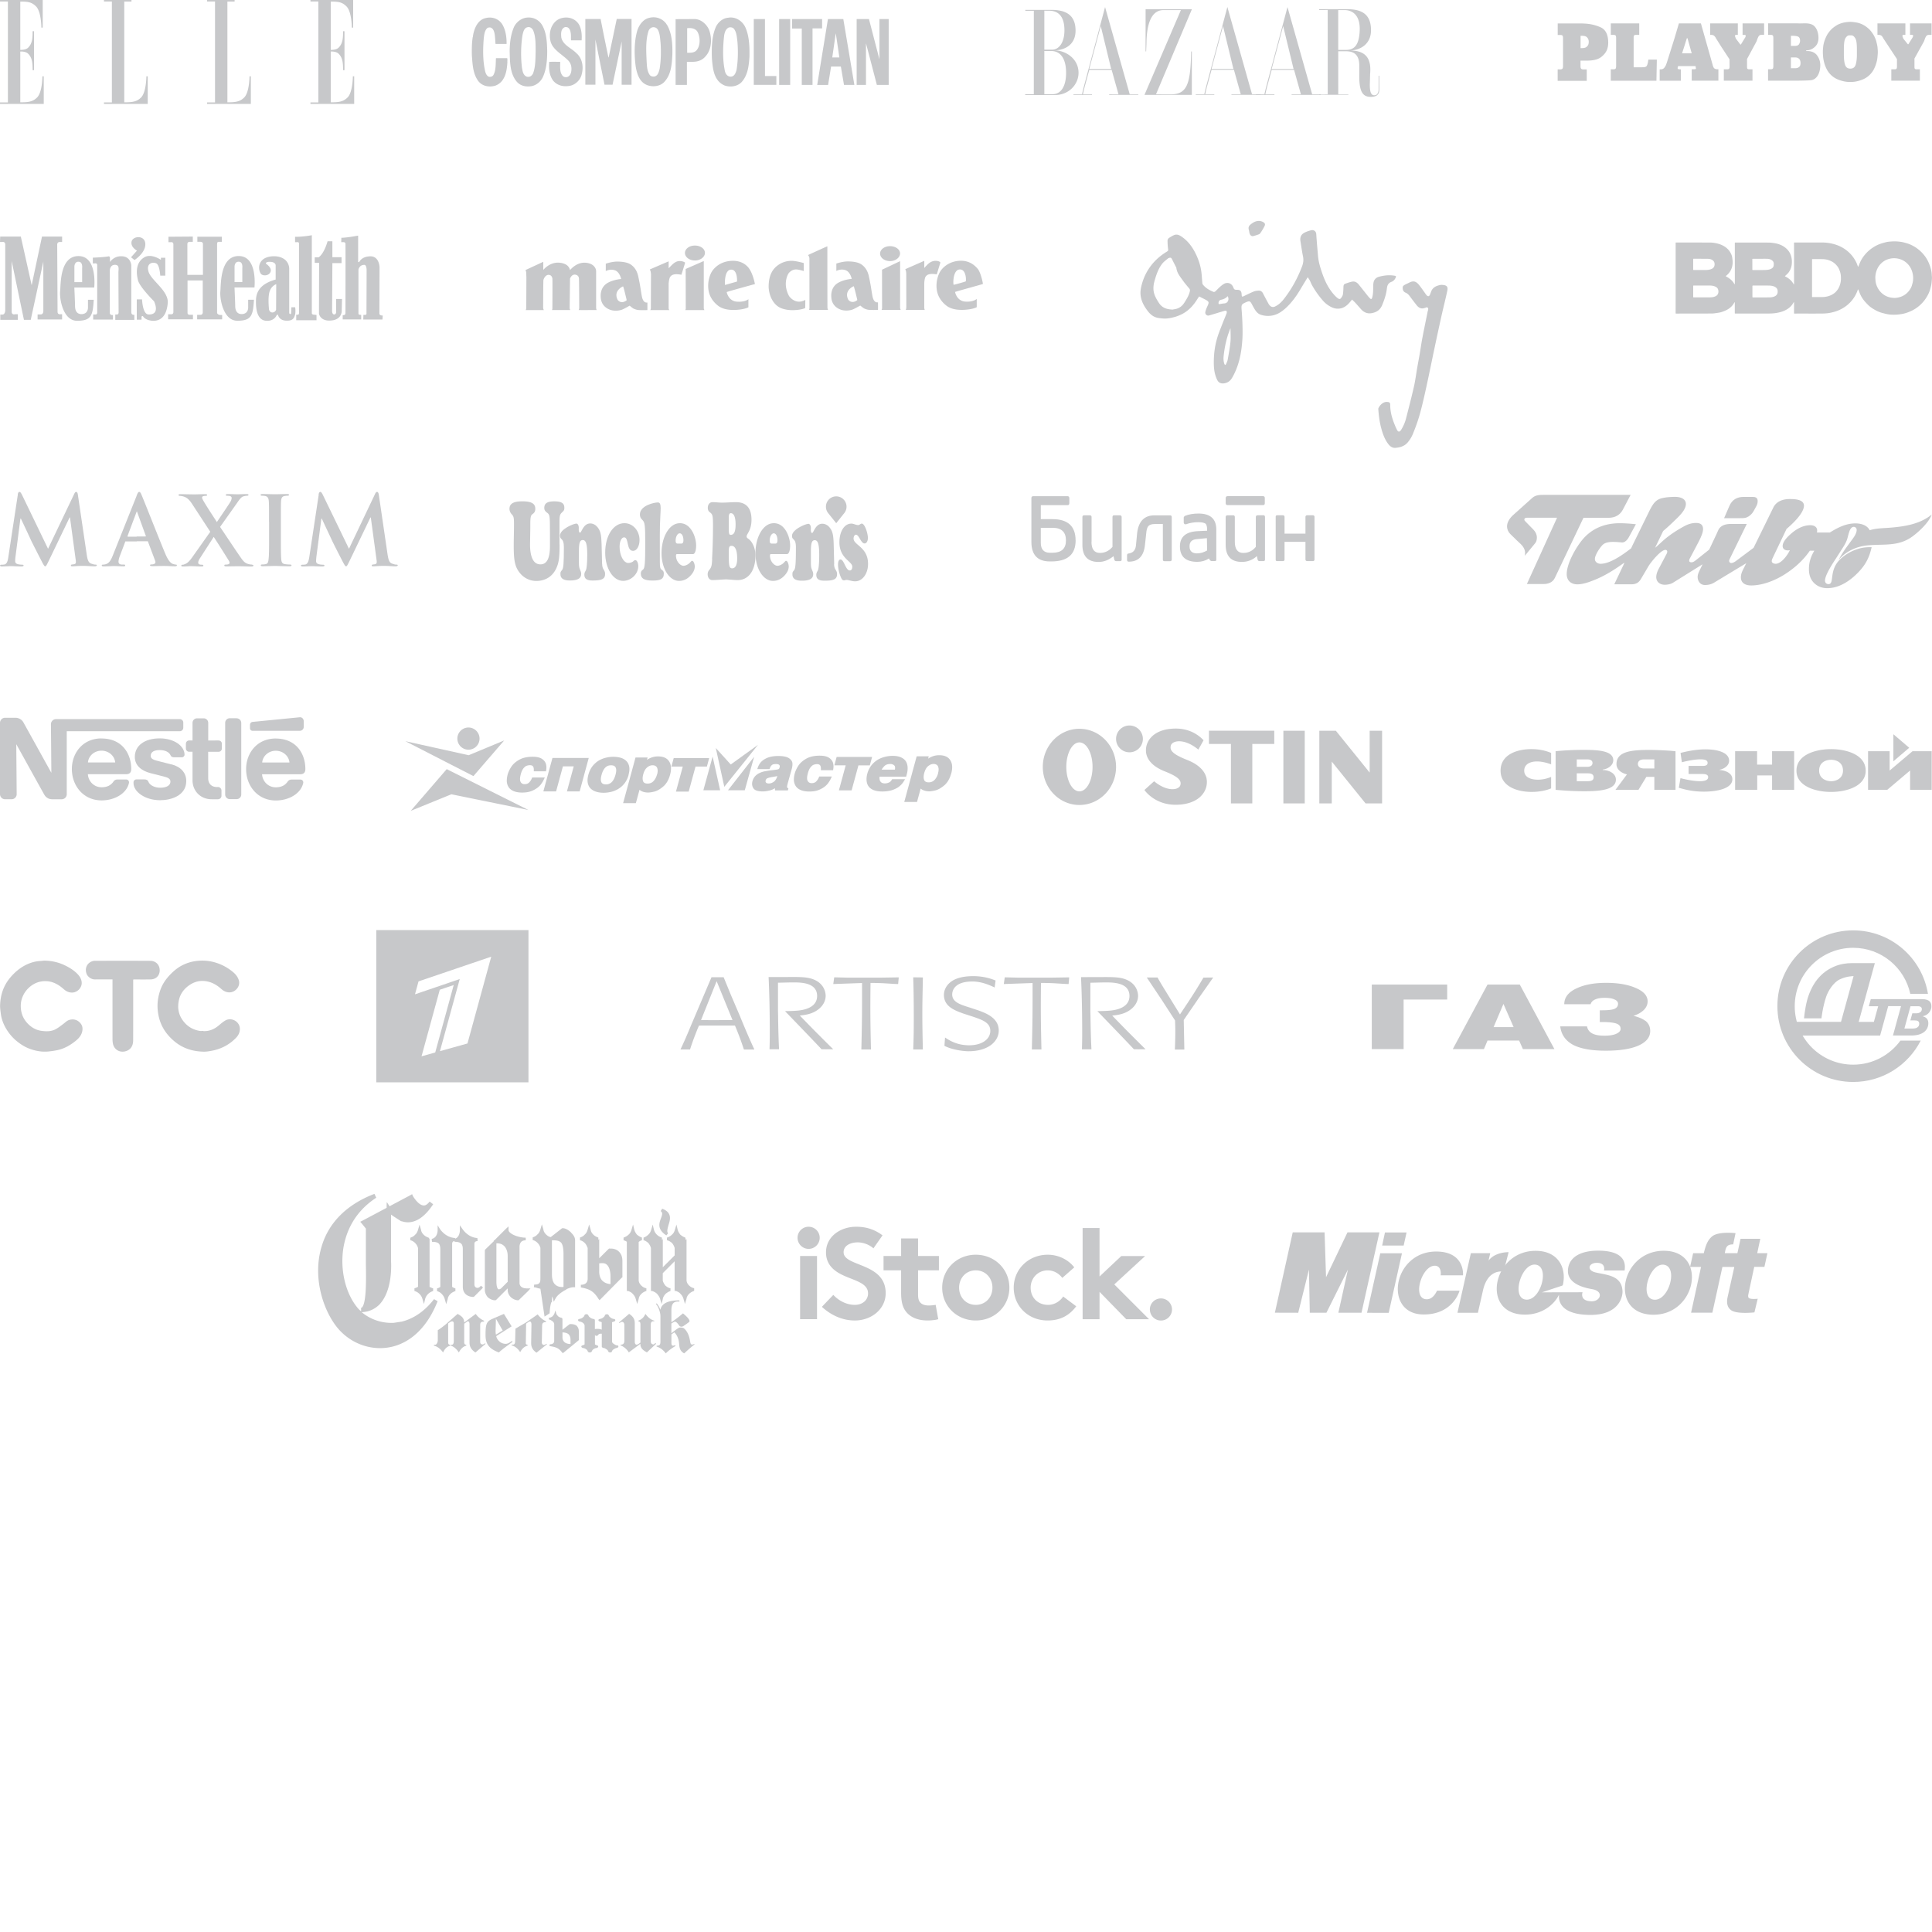 <svg xmlns="http://www.w3.org/2000/svg" viewBox="0 0 1024 1024"><path fill="#C7C8CA" d="M650.673 156.964c-.922 1.155-2.162 1.627-3.506 1.933-.902.204-1.301.832-1.323 1.756-.012.445.144.586.559.522.811-.12 1.618-.301 2.433-.349 2.184-.132 2.754-2.381 1.835-3.848zm1.55 17.042c-.156.265-.228.349-.265.433-.457 1.275-.962 2.525-1.347 3.812-1.01 3.379-1.66 6.843-2.044 10.354-.168 1.467-.108 2.934.397 4.353.072.192.265.337.409.505.156-.144.373-.265.445-.445.325-.782.746-1.551.89-2.369.541-3.103 1.142-6.205 1.455-9.344.228-2.333.036-4.702.036-7.276zm-30.582-9.946c.481-.108 1.479-.204 2.381-.541 1.575-.565 2.778-1.624 3.68-3.055 1.227-1.936 2.465-3.86 2.958-6.145.108-.529.036-.962-.325-1.395-1.142-1.371-2.321-2.73-3.355-4.185-1.467-2.081-3.187-4.053-3.488-6.747a.903.903 0 0 0-.12-.325c-.734-1.443-1.491-2.874-2.201-4.329-.349-.698-.698-.902-1.455-.661-.216.06-.457.132-.625.277-1.058.914-2.249 1.732-3.091 2.814-2.165 2.766-3.223 6.097-4.149 9.416-.409 1.467-.601 3.091-.457 4.606.228 2.501 1.515 4.69 2.862 6.771 1.587 2.465 3.993 3.451 7.348 3.524zm95.066-5.423c-.433.541-.782.998-1.155 1.431-1.251 1.479-2.646 2.754-4.57 3.283-1.792.493-3.548.265-5.219-.529-1.888-.902-3.5-2.177-4.847-3.776-2.165-2.55-4.089-5.243-5.676-8.19-.385-.698-.625-1.467-.998-2.177-.313-.589-.722-1.13-1.118-1.744-1.347 2.213-2.622 4.269-3.848 6.362-2.117 3.572-4.522 6.927-7.552 9.765-2.129 1.984-4.498 3.644-7.456 4.185a12.118 12.118 0 0 1-6.109-.457c-1.155-.397-2.056-1.251-2.73-2.237-.734-1.07-1.335-2.237-1.948-3.391-.866-1.599-1.251-1.744-2.934-1.022-2.598 1.106-2.682 1.347-2.429 4.462.204 2.562.349 5.123.421 7.685.06 2.477.108 4.967-.048 7.432-.433 7.18-1.744 14.119-5.412 20.468-1.01 1.756-2.441 2.742-4.329 2.994-1.828.241-2.946-.445-3.644-1.888-1.648-3.403-1.84-6.999-1.744-10.667.108-4.077.722-8.082 1.924-11.966.77-2.477 1.792-4.895 2.73-7.324.698-1.804 1.479-3.572 2.153-5.376.12-.349.036-.926-.18-1.191-.156-.18-.746-.084-1.106.024-2.718.794-5.424 1.66-8.142 2.429-1.094.301-2.153-.77-1.876-1.936.241-1.034.661-2.044 1.094-3.007.974-2.117.902-2.393-1.118-3.5-.529-.277-1.058-.541-1.587-.806s-1.058-.541-1.672-.866c-.409.601-.842 1.215-1.239 1.852-1.948 3.079-4.377 5.676-7.613 7.396-2.369 1.263-4.931 2.008-7.613 2.381-1.72.241-3.391.048-5.063-.192-2.417-.349-4.221-1.732-5.664-3.596-2.02-2.622-3.62-5.46-3.884-8.863-.156-1.936.241-3.824.77-5.688 1.239-4.377 3.379-8.262 6.458-11.593 1.936-2.093 4.173-3.86 6.614-5.364.914-.553.878-.698.734-1.732-.18-1.323-.241-2.67-.265-4.017-.012-.71.349-1.347.986-1.72.878-.517 1.756-1.106 2.706-1.443 1.611-.565 2.934.301 4.185 1.191 3.079 2.201 5.267 5.207 6.915 8.49 1.479 2.946 2.586 6.133 3.067 9.428.313 2.105.385 4.245.589 6.362.024.301.132.637.313.866 1.491 1.852 3.488 3.007 5.676 3.86.228.084.673-.072.878-.265.842-.77 1.611-1.636 2.465-2.393.673-.601 1.395-1.203 2.189-1.636 1.924-1.058 4.077-.216 4.859 1.816.469 1.203.722 1.371 1.984 1.359 1.648-.024 2.345.625 2.453 2.273.096 1.575.156 1.575 1.563.89 1.611-.782 3.211-1.575 4.859-2.249.77-.313 1.636-.421 2.477-.481 1.106-.072 1.912.445 2.429 1.455.926 1.816 1.9 3.608 2.874 5.4.18.349.421.661.673.962.782.902 1.768 1.106 2.85.601 1.732-.83 3.127-2.068 4.329-3.548 4.293-5.364 7.552-11.317 9.982-17.714.613-1.624.89-3.319.529-5.123-.553-2.682-.926-5.412-1.371-8.118-.373-2.237.325-3.776 2.345-4.75a17.777 17.777 0 0 1 3.283-1.155c1.503-.373 2.658.577 2.742 2.044.241 3.848.601 7.685.926 11.521.265 3.187 1.203 6.242 2.237 9.236 1.575 4.594 3.728 8.875 7.216 12.351.373.373.794.698 1.227.998.553.397 1.142.337 1.515-.204.421-.589.878-1.239.986-1.912.228-1.371.265-2.778.313-4.173.036-.673.204-1.263.866-1.503 1.263-.445 2.538-.926 3.848-1.155 1.395-.228 2.538.493 3.403 1.575 1.599 1.984 3.163 3.993 4.762 5.977.373.469.77.914 1.179 1.335.529.541.89.433 1.118-.277.577-1.888.553-3.836.589-5.797 0-.746.024-1.515.156-2.261.289-1.66 1.359-2.694 2.922-3.127 2.766-.758 5.568-1.046 8.43-.517.565.108.661.337.457.842-.445 1.07-1.167 1.972-2.213 2.345-1.816.637-2.333 1.924-2.525 3.692-.337 3.019-1.335 5.869-2.489 8.671-.998 2.405-2.718 3.656-5.183 4.197-2.538.565-4.486-.277-6.133-2.141-.938-1.07-1.864-2.153-2.826-3.199-.565-.625-1.203-1.191-1.84-1.816zm20.155 56.618c.06 2.586.625 5.087 1.467 7.516a42.29 42.29 0 0 0 2.105 5.063c.613 1.227 1.431 1.203 2.189 0a21.28 21.28 0 0 0 2.622-6.097c1.431-5.604 2.898-11.196 4.173-16.837.758-3.367 1.179-6.807 1.78-10.21.397-2.297.854-4.594 1.239-6.891.481-2.778.866-5.568 1.383-8.334.926-4.859 1.936-9.693 2.91-14.54.06-.265.204-.517.228-.782.024-.277.072-.637-.072-.842-.228-.361-.601-.541-1.07-.313-.289.144-.601.216-.914.313-1.756.529-3.031-.241-4.077-1.563a194.205 194.205 0 0 1-3.584-4.702c-.589-.794-1.227-1.467-2.153-1.864-1.395-.601-1.732-1.611-1.599-3.091.036-.361.481-.77.83-.986.83-.481 1.72-.854 2.574-1.287 2.189-1.106 3.596-.878 5.4 1.431 1.239 1.563 2.345 3.223 3.512 4.847.108.144.228.289.361.421.71.734 1.335.613 1.732-.325.216-.505.409-1.022.589-1.539.806-2.273 2.67-3.139 4.822-3.584.529-.108 1.094-.072 1.636-.012 1.936.216 2.586 1.022 2.165 3.007-.926 4.39-2.044 8.719-3.031 13.096a1664.981 1664.981 0 0 0-3.8 17.57c-1.467 6.891-2.838 13.806-4.353 20.685-1.034 4.738-2.105 9.477-3.403 14.143-.974 3.5-2.225 6.927-3.596 10.294-.698 1.72-1.708 3.391-2.922 4.774-1.263 1.443-3.067 2.285-5.039 2.586-.313.048-.625.084-.95.132-1.864.289-3.175-.637-4.221-2.02-1.936-2.55-2.958-5.496-3.764-8.551-.842-3.199-1.251-6.47-1.491-9.765-.012-.18-.036-.385.024-.541.541-1.395 2.321-3.524 4.546-3.427 1.407.072 1.768.385 1.735 1.78v.493z"/><path fill="#C7C8CA" d="M664.109 125.169c-1.169.06-1.688-.922-1.87-1.674-.132-.551-.161-1.13-.328-1.667-.361-1.155-.042-2.083.869-2.814 1.4-1.124 2.922-2.041 4.792-1.912.698.046 1.437.305 2.038.666.866.52 1.082 1.139.625 2.053a27.983 27.983 0 0 1-2.328 3.87c-.313.433-1.022.616-1.583.823-.722.265-1.476.441-2.216.655zM349.642 36.39c-.433 1.583-.83 3.716-2.768 4.153-.946.118-1.936-.04-2.529-.871-1.424-2.056-1.462-4.714-1.621-7.276-.238-5.46-.593-11.353 1.106-16.247.397-.83 1.265-1.624 2.213-1.708 1.147-.12 2.136.397 2.651 1.347 1.106 2.008 1.146 4.498 1.423 6.879.313 4.582.228 9.284-.481 13.71zm3.396-23.933c-2.141-2.766-5.616-3.921-9.02-2.97-3.283.746-5.58 4.149-6.374 7.192-1.587 5.773-1.503 12.724-.673 18.809.673 3.752 2.008 8.057 6.001 9.597 2.922 1.142 6.795.746 9.056-1.587 3.716-3.921 4.065-9.332 4.341-14.624.12-5.46-.204-10.763-2.574-15.261l-.794-1.191zM282.71 38.518c-.361.95-1.227 2.093-2.333 2.165-.794.192-1.587-.12-2.141-.637-1.191-1.142-1.275-2.694-1.587-4.149-.673-5.736-.589-11.822.313-17.438.397-1.551.746-3.644 2.682-4.041 1.263-.313 2.369.553 2.922 1.624 1.419 3.367 1.299 7.36 1.335 11.232-.12 3.872-.036 7.793-1.227 11.232zm-2.851-29.236c-3.283.072-6.29 2.333-7.552 5.291-1.587 3.824-2.141 8.142-2.177 12.567.156 5.604.12 11.341 3.355 15.646 1.816 2.453 4.546 3.283 7.504 2.97 2.886-.192 5.568-2.333 6.759-4.943 1.9-4.149 2.285-9.008 2.285-13.866-.108-4.822-.385-9.609-2.646-13.553-1.611-2.73-4.426-4.269-7.552-4.113zm25.832 19.098c-2.694-2.886-7.228-4.353-8.178-8.418-.192-1.972-.349-4.474 1.624-5.46.517-.277 1.263-.156 1.78.036.914.553 1.347 1.539 1.503 2.562.313 1.299.12 2.898.241 4.281h5.616c.204-2.85-.036-5.712-1.263-8.13-.71-1.347-2.02-2.574-3.439-3.199-2.646-1.311-6.446-.914-8.731.95-3.127 2.61-3.957 6.879-3.091 10.703 1.022 4.474 5.845 6.879 9.008 9.958 1.732 1.503 2.333 3.596 2.056 5.857-.156 1.383-.794 2.958-2.297 3.319-.83.156-1.624 0-2.177-.517-1.816-1.9-1.419-4.907-1.419-7.552 0 0-3.921-.048-5.821 0-.277 3.56 0 7.276 2.165 10.078 2.177 2.525 5.46 3.247 8.695 2.646 3.007-.517 5.724-3.163 6.362-6.133 1.034-3.836.397-8.262-2.646-11.028zm84.7 8.683c-.397 1.299-.866 2.922-2.333 3.439-1.191.349-2.297-.084-3.007-.986-.95-1.191-.95-2.73-1.263-4.185-.794-5.376-.601-11.148.036-16.608.277-1.539.746-3.163 2.213-4.029.95-.433 2.213-.241 2.958.553 1.467 1.936 1.551 4.462 1.864 6.915.397 4.907.313 10.114-.481 14.9zm-4.389-27.66c-3.007.156-5.688 2.61-6.759 5.291-2.02 4.943-2.141 10.823-1.9 16.524.481 5.412 1.034 11.701 6.759 14.107 2.958 1.022 6.674.553 8.935-1.78 3.283-3.644 3.836-8.418 4.185-13.289.12-5.46-.072-11.028-2.129-15.694-1.539-3.439-5.219-5.857-9.092-5.183zm-117.255 21.43h-5.881c-.192 3.079.048 6.278-1.299 8.851-.469.866-1.383 1.142-2.297 1.022-1.106-.277-1.66-1.467-2.008-2.453-1.419-5.58-1.347-12.339-.83-18.232.241-1.864.433-3.716 1.78-5.099.553-.361 1.383-.517 2.02-.241 1.263.589 1.66 1.936 1.9 3.163.325 1.732.325 3.668.517 5.448h5.857c.036-3.644-.469-7.156-2.129-10.126-1.816-3.127-5.376-4.474-8.899-3.596-4.113.83-5.965 5.171-6.674 8.767 0 .397-.277.866-.084 1.179-.036.036-.156 0-.156.12-.517 3.115-.517 6.446-.469 9.609.361 4.907.553 9.885 3.439 13.758 2.141 2.73 5.773 3.355 8.983 2.405 5.135-1.9 6.133-7.516 6.41-12.411-.084-.758.156-1.503-.12-2.213zm53.865-.529l-.12.228c-1.419-6.759-2.85-13.674-4.149-20.468h-8.106v34.828h5.352V20.96l2.982 14.9c.637 3.007 1.828 9.044 1.828 9.044h4.269l4.822-22.934v22.946h5.243V10.04h-7.841l-4.269 20.276z"/><path fill="#C7C8CA" d="M369.327 26.508c-1.263 1.542-3.223 1.462-5.117 1.462V15.2c.072-.12-.06-.316.168-.277 2.177-.198 4.498.156 5.496 2.292 1.263 2.728 1.383 6.839-.553 9.29zm-.956-16.406l-10.282.048v34.84h5.989V32.758h3.415c2.453-.078 4.666-.83 6.326-2.766 3.439-3.56 3.668-9.567 2.044-14.074-1.227-2.964-4.197-5.693-7.516-5.811zM405.441 10.101h-5.929v34.868h11.976v-4.666h-6.037zm7.513 0h5.857v34.908h-5.845zm22.778 0h-15.911v5.023h5.135v29.88h5.7V15.059h5.075zM441.118 30.441l1.818-12.63.04-.156c.67 4.233 1.9 12.796 1.9 12.796h-3.758zm-2.293-20.34l-5.691 34.927h5.773l1.587-9.745h5.183l1.66 9.725h5.496L446.975 10.1h-8.142zm27.296 0v21.31c-.038-.041-5.554-21.308-5.554-21.308h-6.523v34.888h4.94V22.988c.238.712 5.775 22.02 5.775 22.02h6.266V10.101h-4.903zM4.187 54.279H.002v.797h23.183V40.44h-.706s-.029 8.437-2.804 11.213c-2.36 2.36-4.847 2.583-8.923 2.583V27.31s2.814-.2 4.175 1.162c2.153 2.153 2.363 4.907 2.363 8.707h.743V16.551h-.743c0 3.8-.21 6.554-2.363 8.707-1.361 1.363-4.175 1.162-4.175 1.162V.842c4.077 0 6.013.222 8.375 2.583 2.776 2.776 2.804 11.212 2.804 11.212h.705V0H.003v.799h4.185v53.48zM65.864.827v53.41c4.077 0 6.563-.224 8.923-2.583 2.776-2.776 2.804-11.213 2.804-11.213h.705v14.636H55.113v-.797h4.185V.8h-4.185V.004h14.571v.824h-3.821zm54.663 0v53.41c4.074 0 6.561-.224 8.923-2.583 2.774-2.776 2.802-11.213 2.802-11.213h.705v14.636h-23.181v-.797h4.185V.8h-4.185V.004h14.57v.824h-3.819zm48.209 53.452h-4.185v.797h23.181V40.44h-.705s-.028 8.437-2.802 11.213c-2.362 2.36-4.849 2.583-8.923 2.583V27.31s2.814-.2 4.173 1.162c2.155 2.153 2.366 4.907 2.366 8.707h.741V16.551h-.741c0 3.8-.21 6.554-2.367 8.707-1.359 1.363-4.173 1.162-4.173 1.162V.842c4.077 0 6.013.222 8.375 2.583 2.776 2.776 2.802 11.212 2.802 11.212h.706V0h-22.633v.799h4.185v53.48zm704.809-21.845c-.043.301-.084.515-.127.73-.259 1.158-.558 1.845-.944 2.102-.344.257-1.074.385-2.189.385h-4.421V20.113c0-.729.084-1.203.301-1.371.171-.173.514-.259 1.07-.259h1.59v-6.094h-15.069v6.095h1.287c.77 0 1.203.18 1.371.481.12.385.168.818.168 1.251v14.756c0 .433-.048.866-.216 1.287-.132.301-.565.481-1.335.481l-1.287-.036v6.097h24.196l.216-11.196h-4.51c-.048.349-.096.601-.132.866zm-32.104-8.117c-.433.469-.854.818-1.371.986-.301.048-.649.132-.95.168-.301 0-.517.036-.734.036h-.649v-6.518h.902c1.239 0 2.141.301 2.658.95.517.601.77 1.335.77 2.189 0 .986-.216 1.72-.649 2.189zm6.963-9.825c-2.67-1.203-5.58-1.888-8.803-2.008-.433-.048-.866-.048-1.287-.048h-12.7v6.097h1.239c.649 0 1.034.084 1.251.301s.337.685.337 1.419v14.756c0 .722-.132 1.203-.349 1.419s-.601.349-1.251.349l-1.251-.036v6.096h15.417v-6.049h-1.72c-.685 0-1.106-.173-1.287-.433-.216-.253-.301-.685-.301-1.329V32.14h3.271c3.439 0 5.965-.601 7.6-1.848 1.587-1.203 2.658-2.574 3.223-4.041.216-.647.385-1.287.469-1.888s.132-1.163.132-1.678c0-4.252-1.335-6.951-3.993-8.202zm43.138 13.766l2.525-7.985h.349l2.225 7.985h-5.099zm17.077 8.034c-.301-.301-.565-.854-.818-1.636-.048-.084-.048-.168-.084-.253 0-.084-.048-.168-.048-.253l-6.145-21.743h-11.677l-2.405 8.118-4.041 12.832c-.048.129-.084.259-.18.429-.048.129-.084.301-.132.429-.168.469-.421.902-.722 1.323-.084.12-.18.253-.265.385-.421.517-1.022.818-1.804.818h-.637v6.049h11.244v-6.049h-.421c-.421 0-.685-.048-.854-.096s-.301-.084-.337-.168a.493.493 0 0 1-.12-.349c0-.18.048-.349.084-.517l.18-.565h9.224l.18.986c0 .036 0 .084.048.084v.084c0 .253-.084.385-.301.421s-.433.084-.685.084h-1.251v6.049h14.131v-6.052h-.649c-.649 0-1.118-.172-1.467-.473zm103.738-23.918v6.095h.649c.253 0 .469 0 .685.048s.301.216.301.433v.18c-.048.048-.048.132-.048.176 0 .048-.036.048-.036.084 0 .048 0 .048-.041.084 0 .048-.041.132-.041.18 0 .042-.042.084-.042.084l-2.321 3.735h-.253l-2.189-2.706c-.344-.433-.433-.861-.517-1.118-.126-.257-.171-.469-.171-.685s.084-.344.262-.385c.176-.088.346-.088.563-.088h.734v-6.094h-14.804v6.094h.421c.782 0 1.335.13 1.672.429.349.301.649.685.902 1.203.048.084.096.129.096.216.048.041.084.127.132.168l7.119 10.817v3.993c0 .637-.12 1.022-.337 1.191a1.415 1.415 0 0 1-.734.216h-1.924v6.049h15.141v-6.049h-1.936c-.253 0-.469-.084-.637-.216-.204-.084-.301-.469-.301-1.07v-4.414l4.979-8.971c.216-.433.349-.902.481-1.251.12-.385.253-.685.385-.95.216-.469.469-.854.77-1.07s.734-.301 1.287-.301h1.167v-6.084h-11.377zm-28.165 16.608c0 2.105-.212 3.865-.64 5.279-.433 1.419-1.375 2.105-2.833 2.105-1.455 0-2.398-.685-2.826-2.105-.433-1.414-.601-3.175-.601-5.279v-2.79c0-3.002.253-4.933.77-5.835s1.118-1.455 1.764-1.587c.168-.036.301-.036.469-.036h.902c.132 0 .301 0 .433.048.637.132 1.239.685 1.756 1.587.553.902.806 2.838.806 5.845v2.79zm10.304-7.035a19.12 19.12 0 0 0-.943-2.447 12.884 12.884 0 0 0-1.419-2.316c-.689-.986-1.419-1.768-2.233-2.405a14.055 14.055 0 0 0-2.405-1.636c-1.287-.649-2.538-1.07-3.74-1.251-1.245-.216-2.231-.301-3.047-.301s-1.848.084-3.05.301c-1.245.216-2.489.637-3.818 1.287a24.17 24.17 0 0 0-2.36 1.624c-.779.637-1.503 1.419-2.189 2.357a10.428 10.428 0 0 0-1.377 2.309c-.385.818-.734 1.636-.986 2.453-.301.986-.517 1.936-.601 2.874a20.415 20.415 0 0 0-.171 2.754c0 .77.048 1.804.176 3.043.168 1.299.469 2.586.938 3.957.216.601.469 1.203.77 1.804a9.664 9.664 0 0 0 1.07 1.804 11.468 11.468 0 0 0 4.762 3.86c1.924.818 3.908 1.335 5.965 1.419h1.72c2.056-.084 4.029-.601 5.965-1.419a11.63 11.63 0 0 0 4.762-3.86 9.61 9.61 0 0 0 1.07-1.804c.301-.601.553-1.203.77-1.804.469-1.371.818-2.658.938-3.945.12-1.239.216-2.273.216-3.043 0-.854-.096-1.756-.18-2.742a20.083 20.083 0 0 0-.649-2.874zm-40.779 13.384c-.385.385-.818.637-1.287.734-.265.036-.481.084-.685.084h-2.525V30.45h2.357c.818 0 1.503.253 2.02.77.469.469.722 1.242.722 2.23-.012.854-.18 1.503-.613 1.888zm-4.498-16.35h1.118c1.022 0 1.924.12 2.61.385.722.301 1.118 1.022 1.118 2.225 0 .685-.216 1.335-.601 1.931-.433.559-1.155.818-2.273.818h-1.972v-5.364zm8.623 8.07h-.517v-.385h.204c1.587 0 3.043-.601 4.329-1.768 1.323-1.161 1.972-2.748 1.972-4.847 0-3.127-1.263-5.989-3.271-6.963-2.093-.998-4.245-.661-6.783-.673-.601-.036-1.167-.036-1.768-.036H937.12v6.097h1.335c.421 0 .77.048 1.022.216.301.132.433.649.433 1.503v14.756c0 .866-.132 1.383-.433 1.551a2.38 2.38 0 0 1-1.034.216c-.048 0-.084-.048-.084-.048l-1.251.042v6.049h11.751s7.841.06 10.888-.241c3.271-.313 5.039-3.884 5.039-7.997 0-1.936-.601-3.692-1.72-5.195s-2.874-2.273-5.235-2.273zm-34.237-8.543h.685c.262 0 .477 0 .685.043.178.042.301.216.301.428 0 .042 0 .127-.038.171 0 .041 0 .126-.041.168v.088c0 .041-.042.041-.042.084-.048.042-.048.132-.048.172-.048.042-.048.084-.048.084l-2.357 3.86h-.265l-2.153-2.832c-.349-.427-.433-.856-.517-1.114-.132-.265-.18-.481-.18-.698s.084-.349.253-.385c.132-.096.349-.096.565-.096h.685v-6.084h-14.683v6.095h.385c.774 0 1.331.13 1.676.429.344.301.685.685.945 1.203.043.084.043.129.084.216.046.041.089.127.132.168l2.874 4.551 4.163 6.35.043 3.596v.301c0 .637-.132 1.022-.346 1.203-.257.12-.469.216-.729.216h-1.972v6.049h15.191v-6.049h-1.972c-.216 0-.433-.096-.646-.216-.168-.084-.265-.481-.265-1.082v-4.161l4.979-9.236c.216-.433.301-.902.469-1.251.12-.385.253-.685.385-.95.216-.481.469-.866.77-1.07.253-.216.722-.301 1.287-.301h1.155v-6.072h-11.412v6.094zm-366.399 8.538h-3.687v22.886h4.353c4.51 0 7.098-4.237 7.18-10.964.094-7.925-3.031-11.932-7.846-11.932zm-1.07-21.369l-2.612-.012v20.661h4.149c3.584 0 6.522-3.764 6.5-10.33-.016-7.336-3.271-10.306-8.033-10.306zm3.022 44.701H543.44c-.103 0-.103-.421 0-.421h4.498l.012-44.256-4.51.012v-.481h13.469c5.736 0 12.9 1.118 13.157 10.499.25 9.26-7.581 10.956-11.165 10.956 5.736 0 12.748 4.281 12.748 11.906 0 6.085-5.063 11.774-12.495 11.774zm24.264-36.571l-6.085 22.741h11.605l-5.52-22.741zm4.461 36.499v-.325l4.943.012-3.62-12.952h-11.87l-2.525 9.308a76.675 76.675 0 0 0-.818 3.656h4.798v.325h-9.825v-.325h4.51s.253-1.142.866-3.644l11.366-42.61 13.072 46.235 4.546.012v.313h-15.454zm18.701 0l19.315-44.955h-9.332c-6.863.108-8.796 8.495-8.911 17.39-.019 1.191-.114 2.76-.168 4.522 0 0-.313.016-.313-.034l.024-22.335h24.528l-19.02 45.086 8.496.012c8.202-.268 9.833-6.201 10.122-22.722h.376v23.018l-25.106.012zM712.619 5.351h-3.336l.005 21.102h4.149c4.661 0 6.909-2.913 7.232-10.195.356-7.997-3.646-10.908-8.05-10.908zm16.708 45.453c-.788.39-1.732.541-2.838.541-4.637 0-6.226-3.403-6.039-12.421v-4.161c0-5.635-2.706-7.591-7.011-7.591h-4.149l.012 22.832h5.352l.012.253h-15.467l-.014-.238 4.546-.008-.024-44.701-4.51.008v-.457h14.549c7.071 0 12.916 1.93 12.922 11.142.012 7.786-6.302 10.761-11.22 10.761 7.276 0 11.593 3.049 10.751 12.288l-.168 5.764c0 3.264.433 5.676 2.297 5.667.601-.002 1.179-.144 1.563-.577.421-.463.661-1.182.722-1.64.024-.238.132-.796.072-1.413 0 0 .024-6.662 0-6.687.024.024.361 0 .361 0v4.137c.048 3.704.048 4.161-.265 4.907-.204.481-.637 1.203-1.407 1.575zm-81.108-36.999l-6.085 22.729h11.6l-5.51-22.729zm4.474 36.487v-.309h4.939l-3.62-12.976h-11.87l-2.525 9.296a78.099 78.099 0 0 0-.818 3.648h4.807v.325h-9.83v-.325h4.522s.253-1.15.866-3.648l11.373-42.584 13.076 46.252 4.542.006v.301h-15.454z"/><path fill="#C7C8CA" d="M680.107 13.817l-6.089 22.733h11.6l-5.512-22.733zm4.466 36.496v-.325l4.931.004-3.62-12.952h-11.87l-2.525 9.303a76.73 76.73 0 0 0-.818 3.646h4.798v.325h-9.825v-.319l4.51-.006s.253-1.15.866-3.646l11.377-42.587 13.084 46.235 4.534.007v.313h-15.454zM30.319 129.556s.185 34.029.185 35.698c0 1.669 1.669 1.299 1.669 1.299h.742v2.782H19.927v-2.69h1.66c1.479 0 1.383-1.852 1.383-1.852v-26.15l-6.674 30.878h-3.608l-6.494-31.156v26.798c0 1.948 1.756 1.39 1.756 1.39h1.479v2.968H.157v-2.783h1.047c1.575 0 1.575-2.225 1.575-2.225v-34.866c0-1.761-1.575-1.389-1.575-1.389H.001l.093-2.874h10.941l5.748 25.784 5.472-25.772h10.664v2.874H31.62c-1.299 0-1.299 1.299-1.299 1.299zm11.304 9.153c-2.393 0-2.189 2.922-2.189 2.922v7.889h4.101v-7.42s.457-3.367-1.924-3.367zm8.346 13.698H39.398s.373 8.154.373 9.645.277 4.365 3.331 4.45c3.896 0 3.524-3.8 3.524-3.8v-3.8h3.055c-.469 8.346-1.299 11.124-8.815 11.124s-9.368-11.774-8.996-15.478c.373-3.704-.277-18.821 9.729-18.821 10.15 0 8.346 16.692 8.346 16.692zm19.662 13.253c0 1.118 1.022 1.203 1.022 1.203h.553v2.694H61.104v-2.874h.926c.926 0 .83-1.203.83-1.203s-.096-19.374-.096-21.046c0-1.66.734-4.077-1.864-4.077s-2.694 2.874-2.694 2.874v22.717c0 .842 1.01 1.022 1.01 1.022h.649v2.417H49.39v-2.694h1.299c.926 0 .83-1.203.83-1.203v-24.942c0-1.299-1.299-.926-1.299-.926h-1.022v-3.067c1.479 0 7.131-.373 8.154-.649s.926 1.022.926 1.022v1.948s1.948-3.151 6.025-3.055c5.003 0 5.279 4.738 5.279 4.738v25.122zm1.673-27.818l-1.852-1.486 3.151-3.524s-3.439-1.764-2.874-4.731c.553-2.97 6.578-3.62 7.228.553s-3.62 7.786-5.664 9.18zm17.606 22.805c-.565 6.488-3.439 9.733-8.346 9.361-4.077-.463-4.822-2.501-4.822-2.501s-.842 0-.746.553c.084.553 0 1.387 0 1.387h-2.501V158.69h2.79s.277 7.787 3.331 7.973c3.055.184 5.424-1.407 3.055-6.951 0 0-7.6-7.516-8.526-11.133s-1.441-9.44 3.427-12.24c3.708-2.129 8.719 1.395 8.719 1.395v-1.106h2.321v9.465H84.93s-.277-5.376-1.948-6.398c-1.672-1.01-5.661-.457-4.269 4.269 1.395 4.726 10.757 10.198 10.201 16.692zm26.148-31.151v36.162c0 1.118 1.575 1.299 1.575 1.299h1.116v2.321h-13.253v-2.417h1.854c1.02 0 1.114-1.106 1.114-1.106v-17.089h-8.07v17.156c0 1.206 1.395 1.022 1.395 1.022h1.484v2.41H89.11v-2.69h1.761c.938 0 1.022-1.017 1.022-1.017v-35.982c0-1.484-1.299-1.206-1.299-1.206h-1.299v-2.874l12.892-.093v2.778h-1.672c-1.203 0-1.203 1.106-1.203 1.106v16.404h8.25v-16.404c0-1.114-1.299-1.114-1.299-1.114h-1.66v-2.682h12.988v2.694h-1.756c-.926 0-.734 1.299-.734 1.299zm11.447 9.213c-2.381 0-2.189 2.91-2.189 2.91v7.889h4.113v-7.42s.469-3.379-1.924-3.379zm-2.213 13.674s.373 8.166.373 9.645.277 4.365 3.343 4.45c3.896 0 3.524-3.8 3.524-3.8v-3.8h3.067c-.469 8.346-1.299 11.124-8.815 11.124-7.504 0-9.356-11.774-8.996-15.478.373-3.716-.277-18.821 9.741-18.821 10.15 0 8.346 16.68 8.346 16.68h-10.571zm18.641 1.996c-1.01 3.019-.457 8.274-.385 9.356.084 1.082.926 2.093 2.165 1.852 1.239-.228 1.624-1.383 1.624-1.383l.072-13.589s-2.465.77-3.476 3.788zm13.373 12.7c-.541 1.696-1.239 3.091-4.871 2.862s-4.089-3.091-4.089-3.091h-.627s-1.082 3.476-5.64 3.175c-4.558-.313-5.56-5.64-5.412-10.968.156-5.328 3.331-8.887 10.439-10.896v-7.576s0-1.551-2.465-1.78c-2.477-.228-2.862.625-2.706.926 0 0 3.319 2.093 2.469 4.329s-4.095 2.321-5.099 1.082c-1.005-1.239-2.008-5.328 1.311-7.805 3.325-2.477 12.983-2.622 13.68 4.786v23.884s.541.926.998.156l.154-3.319h2.008s.392 2.55-.149 4.257zm11.438 2.658h-10.739v-2.934h.847c.77 0 .625-1.155.625-1.155v-36.439c0-1.155-1.005-.854-1.005-.854h-1.082v-2.85c4.173.084 8.887-.842 8.887-.842v41.189c-.075.926 1.082.926 1.082.926l1.393.156v2.778zm13.289-30.282h-4.868l-.156 25.267s-.077 1.936 1.155 1.936c1.239 0 1.01-2.008 1.01-2.008v-6.181h3.091l-.156 6.807c-.307 2.165-1.852 4.642-6.643 4.642s-5.405-3.632-5.405-3.632l.072-26.962h-2.321v-2.934h2.09c3.091-2.237 4.714-8.502 4.714-8.502h2.55v8.43h4.863v3.175zm21.713 29.909h-10.207l.072-2.465h.854c1.003-.072.77-.854.77-.854s.078-19.158.078-22.645c0-3.476-1.395-3.007-1.395-3.007-2.477.072-2.934 2.477-2.934 2.477v23.258c0 .698.69.698.69.698l.77.084v2.393h-9.813v-2.237l.698-.072c.854-.084.77-1.239.77-1.239s.084-35.465 0-36.547-1.383-.854-1.383-.854h-.854l.072-2.321c3.403-.072 8.887-1.155 8.887-1.155v13.986l.541.072c.842-1.624 2.622-3.031 6.025-3.091 4.786.084 4.786 5.953 4.786 5.953s-.084 23.102-.084 24.341c0 1.239 1.768 1.082 1.768 1.082l-.144 2.165zm75.932-5.039s.125-.373.174-.613c.048-.241.075-.83.075-.83l.072-15.959s-.072-1.275-.072-2.032c0-1.034-.421-1.756-.421-1.756l9.44-4.377v4.305c.168-.18 3.467-4.353 8.71-3.812 5.243.553 5.352 3.86 5.451 3.848.216-.036 3.432-4.365 8.49-3.824 4.618.505 5.358 3.427 5.358 4.486v19.518s.072.457.096.529l.172.517s-9.561.048-9.549 0c0 0 .176-.216.225-.445.06-.289.096-.77.096-.77s-.048-15.177-.147-15.67c-.096-.493-.337-1.599-1.876-1.864-2.068-.337-2.862 2.129-2.862 2.129 0 1.287-.192 15.55-.192 15.55s.036.397.132.637l.185.445h-9.695s.144-.265.192-.505c.058-.241.036-.529.036-.529s.108-15.381 0-15.778c-.096-.397-.409-1.852-2.044-1.852-1.508 0-2.498 1.804-2.694 2.754-.12.553-.15 14.852-.15 14.852l.144.577.197.493s-9.525.036-9.549 0zm48.675-5.412c1.888 2.429 4.606.541 4.798.144 0 0-1.66-7.168-1.924-7.276 0 0-5.352 2.213-2.862 7.131zm10.499 5.34a8.494 8.494 0 0 1-2.129-.722c-.613-.337-1.972-1.515-1.972-1.515s-.144.048-.493.253c-.337.204-2.766 1.599-3.8 1.936-2.153.685-4.546.577-6.181-.048-4.774-1.864-4.847-5.893-4.895-6.879-.048-.998-.204-5.195 3.836-7.42 3.091-1.708 6.999-1.984 6.999-1.984s-.685-3.512-3.043-4.498c-2.634-1.106-5.111.301-5.111.301s.024-3.752 0-3.908c0 0 3.307-1.179 6.278-1.13s4.702.493 5.785.938c1.094.445 4.065 2.081 5.099 6.674 1.034 4.606 1.383 7.468 1.636 8.911s.445 3.271 1.287 4.353c.842 1.094 1.804.818 1.984.842 0 0 .024 3.86 0 4.005 0 0-4.197.108-5.243-.096zm6.794.108h10.125s-.126-.168-.2-.289c-.072-.12-.174-.589-.174-.589v-13.108c0-.493.265-2.778.746-3.512.493-.746 1.142-1.287 2.525-1.479 1.383-.204 3.488.241 3.488.241s1.948-6.181 1.972-6.398c0 0-.613-.722-2.55-.866-1.876-.144-3.319.986-4.161 1.78s-1.551 1.611-2.02 2.008v-3.644l-9.994 4.305s.168.349.349.758c.168.421.289 1.756.289 1.756l-.072 18.183-.12.493-.216.373zm18.605 0h10.114s-.144-.265-.241-.517c-.036-.072-.12-.409-.108-.722v-24.774l-9.597 4.209.048 20.613s.06.313-.048.649a3.046 3.046 0 0 1-.168.493zm5.051-26.301c3.031 0 5.328-1.924 5.328-4.041 0-2.105-2.297-3.872-5.328-3.872s-5.267 1.816-5.267 3.921 2.237 3.981 5.267 3.981zm15.958 12.976l6.386-1.816s.385-6.554-3.271-6.302c-3.656.241-3.163 8.082-3.115 8.106zm6.23 8.839c4.353.349 6.181-1.287 6.181-1.287v4.257c-.241.192-2.67 1.335-7.468 1.431s-6.879-1.239-7.372-1.443c-.493-.192-5.34-3.163-6.278-8.851s1.624-9.837 1.624-9.837 2.513-4.75 8.947-5.736c6.434-.986 9.813 2.165 11.124 4.209 2.032 3.139 2.874 7.937 2.874 7.937s-14.888 4.077-14.936 4.233c-.048.144.938 4.75 5.291 5.087zm36.294 3.392l.048-4.329c-.144.048-1.672 1.058-3.656.938-2.826-.18-4.63-2.477-4.955-2.97-.337-.541-1.599-3.055-1.72-5.893-.144-2.958.938-5.688 1.828-6.578s2.129-1.684 3.704-1.624c1.587.048 3.884.842 3.957.842l.024-4.233s-3.776-1.07-5.953-1.167c-5.412-.228-8.671 2.994-9.296 3.656-.685.746-3.512 3.464-3.367 10.535.553 7.324 4.907 9.946 4.907 9.946s2.489 2.056 7.961 1.996c4.522-.048 6.53-1.13 6.53-1.13zm2.093.974l10.006.024s-.12-.253-.168-.397c0 0-.12-.421-.156-.782-.024-.313-.048-32.531-.048-32.531.036-.108-10.282 4.63-10.282 4.63.397.373.673.938.77 1.684l.024 26.289s-.012.289-.072.637l-.072.409zm38.327 0h10.198s-.156-.265-.192-.421c0 0-.156-.517-.156-.673 0-.313.06-24.365 0-24.726l-9.561 4.522.024 20.312-.048.505c-.036.132-.241.505-.241.505zm12.856.024h10.114s-.12-.12-.204-.469c-.024-.096-.096-.637-.096-.637v-12.94c0-.493.18-2.754.661-3.488.493-.746 1.142-1.287 2.525-1.479 1.383-.204 3.439.168 3.439.168l1.924-6.266s-.373-.854-2.429-.914c-1.876-.06-3.331.962-4.173 1.756s-1.948 2.032-1.948 2.032.048-3.764 0-3.788l-10.066 4.426s.18.325.349.95.18 1.66.18 1.66l.036 17.185s-.012.794-.108 1.239c-.072.325-.192.565-.192.565zm25.411-13.337c.349 0 6.145-1.611 6.386-1.804.253-.204.385-6.554-3.271-6.302-3.668.241-3.464 8.106-3.115 8.106zm6.037 8.911c4.353.349 6.181-1.407 6.181-1.407v4.365c-.241.204-2.67 1.335-7.468 1.443-4.798.096-6.879-1.239-7.372-1.443s-5.34-3.175-6.278-8.863c-.938-5.688 1.636-9.837 1.636-9.837s2.513-4.738 8.947-5.736c6.217-.95 9.597 2.333 11.124 4.209 1.539 1.876 2.838 7.793 2.634 7.961-.12.108-14.636 4.065-14.684 4.209-.048.156.938 4.75 5.291 5.099zm-39.794-21.454c3.031 0 5.328-1.936 5.328-4.041s-2.285-3.872-5.316-3.872-5.267 1.828-5.267 3.933 2.237 3.981 5.267 3.981zm-22.128 20.432c1.888 2.429 4.606.541 4.798.144 0 0-1.648-7.168-1.924-7.264 0 0-5.352 2.213-2.862 7.119zm10.499 5.352c-1.034-.204-1.852-.565-2.129-.722-.613-.325-1.984-1.503-1.984-1.503s-.144.06-.493.253-2.778 1.599-3.812 1.936c-2.153.685-4.546.577-6.181-.048-4.774-1.852-4.847-5.893-4.895-6.879-.048-.998-.204-5.195 3.836-7.42 3.103-1.708 6.999-1.984 6.999-1.984s-.685-3.512-3.031-4.498c-2.634-1.118-5.123.301-5.123.301s.024-3.764 0-3.908c0 0 3.319-1.191 6.29-1.142s4.702.493 5.785.938c1.094.445 4.053 2.081 5.099 6.674s1.383 7.468 1.636 8.899c.253 1.431.445 3.259 1.287 4.353.842 1.082 1.804.818 1.984.842 0 0 .024 3.86 0 4.005 0 0-4.197.096-5.243-.096zm472.841-26.987v-.012h-3.812c-.168 0-.349-.024-.349.253.012 1.78.012 3.56.012 5.34 0 .313.072.373.373.373 1.984 0 3.969 0 5.953-.012.529 0 1.046-.06 1.575-.108.685-.06 1.359-.216 1.984-.517.666-.337 1.227-.782 1.376-1.551.072-.409.096-.842.084-1.251-.012-.722-.361-1.287-.926-1.72-.734-.553-1.611-.782-2.513-.806-1.239-.048-2.489-.012-3.74-.012zm-31.335-.024v-.024h-3.921c-.208 0-.253.096-.253.277v5.388c0 .216.064.313.301.313 1.936 0 3.878-.012 5.821 0 1.147.012 2.289-.072 3.383-.469.589-.216 1.106-.541 1.455-1.094.373-.577.445-1.227.373-1.888-.06-.517-.241-.986-.625-1.383-.734-.77-1.696-1.034-2.682-1.094-1.287-.072-2.574-.012-3.86-.012zm.497 20.456c.746 0 1.491.012 2.237 0 1.251-.024 2.509.084 3.749-.192a4.933 4.933 0 0 0 1.467-.553c1.263-.746 1.484-2.237 1.07-3.476-.253-.77-.854-1.215-1.563-1.527-.938-.421-1.948-.529-2.946-.534-2.778-.024-5.556 0-8.346-.012-.253 0-.325.096-.325.319v5.712c0 .192.072.277.289.277h4.402zm31.468.014c.89 0 1.78.012 2.658 0 1.311-.012 2.634.072 3.908-.361.625-.216 1.179-.517 1.587-1.058.469-.637.529-1.359.469-2.105-.072-.842-.469-1.467-1.179-1.912-1.082-.685-2.321-.818-3.56-.842-2.742-.036-5.484-.012-8.238-.012-.313 0-.385.06-.385.385v5.58c0 .277.072.337.349.337h4.402zm26.854-10.199v9.609c0 .409 0 .409.385.409 1.563 0 3.127-.012 4.69 0 .974 0 1.924-.084 2.862-.301.818-.18 1.599-.457 2.345-.818.914-.457 1.744-1.034 2.429-1.768a8.699 8.699 0 0 0 1.828-2.85c.361-.902.601-1.816.71-2.766.072-.661.096-1.335.072-1.996a11.772 11.772 0 0 0-.241-2.056c-.132-.613-.349-1.215-.577-1.804-.373-1.022-.974-1.912-1.708-2.706-.974-1.058-2.153-1.828-3.512-2.333a10.806 10.806 0 0 0-3.584-.698c-1.756-.036-3.524-.012-5.291-.012-.361 0-.397.036-.397.385v9.681zm43.667 10.499a11.27 11.27 0 0 0 3.836-.806c1.599-.649 2.898-1.684 3.945-3.043.673-.878 1.215-1.84 1.515-2.91.216-.782.469-1.575.553-2.369a11.25 11.25 0 0 0-.084-3.355 11.797 11.797 0 0 0-.95-2.982 9.917 9.917 0 0 0-2.297-3.067 9.668 9.668 0 0 0-3.788-2.117 10.29 10.29 0 0 0-2.557-.409 10.277 10.277 0 0 0-4.161.746 9.026 9.026 0 0 0-2.742 1.72 9.858 9.858 0 0 0-2.718 4.089 11.321 11.321 0 0 0-.673 3.704c0 .529.072 1.063.096 1.599.06.974.325 1.912.685 2.814a10.486 10.486 0 0 0 2.369 3.56c1.378 1.359 3.026 2.189 4.895 2.586.685.144 1.395.168 2.085.241zm-19.184-4.558c-.289.18-.313.493-.409.75a17.684 17.684 0 0 1-2.742 4.871c-1.371 1.744-3.031 3.168-4.931 4.305a18.525 18.525 0 0 1-3.115 1.491c-1.058.397-2.141.685-3.247.926-1.852.409-3.728.481-5.616.481-1.503 0-3.019.012-4.522.012-1.287 0-2.562-.012-3.848-.012-1.78 0-3.56 0-5.34.012-.228 0-.253-.108-.253-.277 0-.974 0-1.948.012-2.922v-2.61c0-.084-.048-.18-.06-.265h-.072c-.228.373-.457.734-.698 1.094-.589.914-1.371 1.636-2.237 2.273-.962.685-2.02 1.203-3.145 1.599-1.01.349-2.044.589-3.091.77-2.093.349-4.185.325-6.29.313-1.515 0-3.031.012-4.558.012-1.876 0-3.752-.012-5.628-.012-1.78 0-3.56 0-5.34.012-.253 0-.289-.12-.289-.325v-5.364c0-.072 0-.156-.014-.228 0-.028-.072-.072-.096-.06a.26.26 0 0 0-.144.132c-.421.854-.998 1.599-1.684 2.261a10.04 10.04 0 0 1-3.007 1.981c-.601.265-1.227.517-1.852.722a8.796 8.796 0 0 1-1.443.373c-.878.156-1.744.277-2.622.385-.457.06-.926.096-1.395.096-2.55.012-5.087.024-7.637.024h-5.135c-2.02 0-4.041.007-6.073.019-.253 0-.253-.132-.253-.313l.008-9.188v-27.816c0-.34 0-.349.349-.349 5.881 0 11.774 0 17.654.008 1.251 0 2.501.156 3.728.433 1.215.265 2.381.673 3.488 1.263 1.684.902 3.031 2.153 3.933 3.848.409.77.734 1.587.842 2.465.096.765.228 1.527.228 2.297 0 1.431-.253 2.826-.878 4.125-.613 1.259-1.491 2.309-2.574 3.175-.241.192-.216.261.048.409 1.563.83 2.946 1.872 3.945 3.355.12.18.204.385.325.574.036.06.108.096.156.144.036-.072.108-.144.12-.204.012-.445.012-.89.012-1.347l-.012-20.18c0-.349 0-.349.349-.349 5.845 0 11.701-.012 17.546.012.986 0 1.972.132 2.946.277.77.108 1.527.277 2.273.517 1.563.493 2.994 1.251 4.209 2.381a8.645 8.645 0 0 1 2.081 2.838c.361.794.589 1.636.722 2.501.144.938.156 1.876.072 2.814a8.643 8.643 0 0 1-.89 3.187c-.361.722-.794 1.395-1.359 1.96-.385.385-.782.746-1.187 1.118-.241.228-.241.265.048.409 1.684.854 3.127 1.984 4.125 3.632a8.3 8.3 0 0 0 .277.445c.012.012.036.024.12.072.024-.132.072-.241.072-.349v-9.344l-.012-8.43c0-1.263 0-2.525-.012-3.788 0-.204.072-.277.277-.277h14.708c1.227 0 2.441.108 3.656.301 1.251.204 2.465.505 3.668.902a19.07 19.07 0 0 1 5.003 2.562 17.877 17.877 0 0 1 3.584 3.415 18.35 18.35 0 0 1 2.165 3.488c.301.661.529 1.347.806 2.02.024.064.048.12.156.204.072-.18.156-.349.228-.529.313-.758.601-1.527.95-2.261.673-1.443 1.575-2.742 2.622-3.945a18.678 18.678 0 0 1 4.245-3.644 17.458 17.458 0 0 1 3.271-1.66 29.369 29.369 0 0 1 2.646-.83c.722-.192 1.455-.373 2.189-.445 1.167-.117 2.345-.201 3.512-.177a22.87 22.87 0 0 1 3.391.325c.962.156 1.9.457 2.838.722 1.07.301 2.081.758 3.067 1.287a19.245 19.245 0 0 1 4.847 3.668c1.515 1.587 2.73 3.379 3.584 5.4a22.3 22.3 0 0 1 1.034 2.91c.313 1.106.505 2.249.553 3.415.024.601.127 1.203.096 1.804a29.22 29.22 0 0 1-.289 3.079c-.132.89-.385 1.756-.613 2.622-.433 1.624-1.158 3.115-2.044 4.534a18.838 18.838 0 0 1-3.781 4.377 18.204 18.204 0 0 1-3.355 2.297c-.734.385-1.491.716-2.261 1.022-.673.271-1.377.505-2.081.698a15.97 15.97 0 0 1-1.847.385c-.818.125-1.648.257-2.477.289-1.503.06-3.007.084-4.486-.18-1.046-.18-2.068-.445-3.091-.722-1.768-.469-3.391-1.263-4.931-2.237-.974-.625-1.912-1.311-2.718-2.141-.673-.698-1.347-1.383-1.948-2.129a15.09 15.09 0 0 1-2.129-3.464c-.345-.794-.625-1.611-.946-2.417-.024-.036-.06-.084-.084-.132zm-14.387 243.682c-8.021 0-18.352 2.874-18.352 11.437 0 8.382 10.446 11.253 18.352 11.253 7.913 0 18.34-2.874 18.34-11.256 0-8.563-10.318-11.437-18.34-11.437zM824.51 418.636c5.448.469 10.042.734 15.069.734 7.36 0 16.885-.409 16.885-6.145 0-3.343-3.752-5.111-6.987-5.111v-.228c3.091-.373 5.592-2.465 5.592-4.931 0-5.111-8.13-5.508-15.778-5.508-5.075 0-9.152.192-14.78.698v20.48zm43.907 0l4.185-6.879h4.233v6.867h11.22v-20.456c-4.774-.517-11.581-.698-13.71-.698-9.052 0-17.579.589-17.579 7.504 0 2.97 2.61 4.738 5.556 5.472l-6.097 8.19h12.206zm131.842 0l12.134-10.258v10.258h11.437v-20.48h-10.15l-12.134 10.258v-10.258h-11.437v20.468h10.15zm-80.551 0h11.653v-7.649h7.877v7.649h11.694v-20.48h-11.694v7.095h-7.937v-7.095h-11.653v20.468zm-97.579-13.494v-6.073c-2.97-1.251-6.394-2.02-10.439-2.02-7.865 0-16.355 2.982-16.355 11.437 0 8.154 8.454 11.244 16.5 11.244 3.819 0 7.536-.698 10.294-1.876v-6.073c-2.317.95-4.594 1.467-7.023 1.467-3.451 0-7.24-1.13-7.24-4.774 0-3.524 3.271-4.895 6.798-4.895 2.277 0 5.039.613 7.456 1.539zm148.377 8.915c-2.64 0-6.326-1.431-6.326-5.62 0-4.45 3.644-5.736 6.326-5.736s6.321 1.287 6.321 5.736c0 4.197-3.678 5.628-6.323 5.628zm-75.517-3.816h7.432c2.275 0 2.934.734 2.934 1.66 0 1.479-1.619 2.141-4.341 2.141-3.127 0-7.312-.806-10.33-1.611l-.878 5.099c3.451 1.022 7.57 2.056 13.301 2.056 7.356 0 15.077-1.768 15.077-6.554 0-3.259-3.634-4.702-6.759-4.919v-.144c2.501-.481 5.033-2.201 5.033-4.774 0-4.377-6.145-6.035-12.579-6.035-4.666 0-9.745.998-13.157 1.912l.698 4.931c3.049-.77 6.907-1.539 9.781-1.539 2.538 0 3.86.481 3.86 1.864 0 .89-.51 1.624-2.531 1.624h-7.54v4.293zm-59.265 3.789v-4.149h5.8c1.984 0 3.127.553 3.127 2.105s-1.142 2.056-3.127 2.056h-5.809zm0-7.601v-3.933h5.58c1.282 0 2.754.373 2.754 1.912 0 1.551-1.472 2.032-2.754 2.032h-5.586zm41.093.878h-5.424c-2.429 0-3.271-1.239-3.271-2.417s.847-2.393 3.271-2.393h5.442v4.81z"/><path fill="#C7C8CA" d="M1011.922 396.331l-8.386-7.168V403.5zM611.958 273.136c-5.414 0-8.478 3.115-9.244 9.344l-.613 6.386c-.204 2.655-1.479 4.135-3.824 4.493-.613 0-.914.307-.914.919v2.554c0 .562.313.868.926.868 5.159 0 8.021-3.014 8.587-9.092l.613-5.616c.156-2.145.565-3.476 1.13-4.089.613-.765 1.84-1.173 3.632-1.173h4.089v18.845c0 .565.253.878.866.878h2.958c.565 0 .878-.301.878-.866v-22.525c0-.613-.301-.914-.866-.914h-8.166zm-33.402 14.094v-13.177c0-.613-.307-.919-.919-.919h-3.067c-.565 0-.878.301-.878.914v14.708c0 6.025 2.862 9.092 8.575 9.092 2.802 0 5.412-1.022 7.913-3.067l.505 2.141c.253.349.505.505.758.505h2.141c.613 0 .914-.253.914-.77v-22.621c0-.613-.361-.926-1.022-.926h-2.91c-.613 0-.926.301-.926.914v15.826c-1.792 2.141-4.041 3.211-6.638 3.211-3.019 0-4.498-1.984-4.498-5.869zm-20.628-7.48c4.702 0 7.047 2.249 7.047 6.689 0 4.341-2.345 6.482-7.047 6.536h-1.527c-3.163-.057-4.75-1.792-4.75-5.265v-7.96h6.284zm12.158 6.689c0-7.509-4.083-11.286-12.303-11.286h-6.133v-7.408h14.203c.613 0 .866-.361.919-1.022v-2.706c-.048-.661-.304-1.022-.914-1.022h-18.28c-.613 0-.921.361-.921 1.022v23.186c0 6.891 3.271 10.366 9.753 10.366h.874c8.539 0 12.82-3.728 12.82-11.136zm121.83-3.584h-11.082v-8.839c0-.613-.303-.92-.914-.92h-3.011c-.565 0-.818.301-.77.914v22.525c-.06.565.204.866.76.866h3.019c.613 0 .916-.308.916-.871v-9.344h11.082v9.344c0 .565.361.873.974.873h2.91c.613 0 .914-.313.914-.866v-22.525c0-.613-.304-.926-.914-.926h-2.91c-.613 0-.974.301-.974.914v8.827zm-22.32-9.753h-2.962c-.661 0-1.022.301-1.022.914v15.836c-1.789 2.147-3.981 3.221-6.638 3.221-2.958 0-4.498-1.996-4.498-5.872v-13.169c0-.613-.309-.921-.872-.921h-2.958c-.661 0-1.022.301-1.022.914v14.708c0 6.025 2.862 9.092 8.579 9.092 3.067 0 5.724-1.022 7.973-3.067l.457 2.141c.253.349.517.505.818.505h2.141c.565 0 .878-.253.878-.77v-22.633c0-.613-.313-.914-.866-.914zm.777-9.107c0-.661-.313-1.022-.926-1.022H650.65c-.661 0-1.01.361-1.01 1.022v2.706c0 .661.361 1.022 1.022 1.022h18.797c.613 0 .914-.361.914-1.022v-2.706zm-35.802 29.319c-2.754 0-4.089-1.227-4.089-3.68-.048-2.405 1.227-3.68 3.836-3.884l5.364-.517.108 6.53c-1.792 1.022-3.524 1.527-5.207 1.527zm4.51-15.658c.457.613.71 1.636.71 3.067v.565l-5.364.253c-6.025.409-9.044 3.067-9.044 8.07 0 5.412 3.067 8.178 9.2 8.178 2.201 0 4.293-.565 6.23-1.792l.409.866c.361.361.673.517.878.517h1.84c.469 0 .722-.253.722-.77v-15.886c0-5.676-3.115-8.539-9.452-8.539-2.706 0-5.159.409-7.252 1.275-.361.301-.565.613-.565.866v2.706c.108.409.265.661.409.77.361.048.613.096.77.096 1.948-.758 4.185-1.118 6.638-1.118 1.888 0 3.163.313 3.884.866zM214.843 392.843l33.541 7.441 18.848-7.829-16.307 18.887zm164.544 3.62l7.925 8.736 14.443-10.417-17.859 22.251z"/><path fill="#C7C8CA" d="M385.856 418.844h8.899l4.943-17.722-13.842 17.722zm-13.065 0h8.899l-3.984-17.854-4.907 17.854zm-92.726 10.462l-40.817-8.322-21.556 8.779 19.083-22.112 43.289 21.657zm-31.777-31.949a5.891 5.891 0 0 1-5.881-5.881c0-3.235 2.642-5.878 5.881-5.878s5.881 2.642 5.881 5.881c0 3.239-2.642 5.878-5.881 5.878zM497.18 409.77c.164-.577.26-1.102.295-1.575a3.988 3.988 0 0 0-.096-1.314c-.142-.695-.443-1.2-.904-1.508-.462-.31-1.015-.465-1.666-.465-.499 0-.991.096-1.472.289-.469.192-.938.481-1.407.854s-.866.878-1.215 1.503c-.337.613-.637 1.359-.878 2.237a5.804 5.804 0 0 0-.168.818 6.97 6.97 0 0 0-.096.806c-.06.746.024 1.407.241 1.96.144.433.433.746.842.962.421.216.938.325 1.575.325 1.215 0 2.237-.421 3.067-1.251.902-.95 1.539-2.153 1.924-3.584zm6.992.128c-.758 2.778-1.96 4.871-3.608 6.29-1.648 1.407-3.211 2.309-4.678 2.706-1.407.349-2.55.529-3.415.529a8.097 8.097 0 0 1-3.127-.613 4.592 4.592 0 0 1-1.371-.854l-1.936 7.095h-6.759l6.577-24.198h6.422l-.373 1.251c1.84-1.227 3.8-1.828 5.893-1.828 2.814 0 4.774.897 5.905 2.694.758 1.215 1.07 2.694.938 4.438-.06.758-.204 1.587-.445 2.501zm-29.862-1.974c.048-.253.084-.474.096-.673.058-.746-.1-1.275-.469-1.587-.541-.486-1.217-.726-2.044-.726-.685 0-1.275.084-1.78.253a3.416 3.416 0 0 0-1.335.812c-.316.325-.589.637-.821.926a5.348 5.348 0 0 0-.649.998h7.005zm5.977 3.716h-14.071c-.024.089-.028.174-.036.253-.012.084-.024.18-.029.289-.024.316 0 .637.072.962.042.313.138.589.277.833s.325.469.541.661c.224.192.499.337.83.438.337.096.698.144 1.106.144.782 0 1.525-.168 2.225-.499.325-.144.613-.349.863-.605.249-.265.505-.637.794-1.13h6.831a17.106 17.106 0 0 1-1.227 1.972 8.632 8.632 0 0 1-1.275 1.383c-.435.421-.967.83-1.599 1.203-.637.373-1.359.722-2.177 1.034-1.616.613-3.56.926-5.811.926-1.696 0-3.151-.228-4.359-.661a7.214 7.214 0 0 1-1.611-.83 5.333 5.333 0 0 1-1.179-1.106 5.377 5.377 0 0 1-.764-1.383 7.095 7.095 0 0 1-.378-1.672c-.024-.204-.032-.445-.032-.722s0-.553.024-.83c.048-.685.18-1.455.397-2.273.541-1.972 1.479-3.68 2.802-5.123a12.45 12.45 0 0 1 4.798-3.223c.89-.337 1.828-.601 2.814-.782s1.996-.277 3.019-.277c1.78 0 3.235.265 4.402.782 1.155.529 2.032 1.239 2.622 2.153.277.469.481.95.625 1.467s.241 1.022.265 1.551c.024.517.024 1.022-.012 1.491-.06.746-.192 1.503-.409 2.261l-.349 1.323zm-19.266-5.977h-6.037l-3.608 13.253h-6.747l3.608-13.265h-6.013l1.215-4.462h18.797l-1.215 4.462zm-20.119 5.869a22.748 22.748 0 0 1-1.082 2.213c-.325.532-.71 1.106-1.179 1.72a9.959 9.959 0 0 1-1.624 1.53c-.613.469-1.339.902-2.177 1.311-.818.409-1.72.722-2.67.92-.962.204-2.032.301-3.223.301-1.78 0-3.271-.253-4.477-.758-1.209-.505-2.105-1.203-2.682-2.083-.577-.878-.914-1.888-1.01-3.025a6.426 6.426 0 0 1 0-.777l.024-.517c.057-.736.18-1.47.373-2.204s.445-1.443.766-2.141c.313-.698.698-1.395 1.142-2.093.938-1.467 2.357-2.742 4.245-3.812 1.881-1.07 4.257-1.599 7.1-1.599 2.225 0 3.896.385 5.023 1.155 1.13.77 1.828 1.708 2.105 2.802.096.421.156.806.192 1.155s.024.77-.012 1.251c-.016.253-.048.493-.084.734s-.064.445-.084.613h-6.494c.084-1.167-.018-1.984-.325-2.477-.301-.493-.878-.746-1.715-.746-.589 0-1.167.108-1.744.325-.277.084-.541.241-.818.469a7.261 7.261 0 0 0-.794.806c-.613.746-1.106 1.78-1.467 3.139-.241.878-.385 1.624-.421 2.213-.072.854.036 1.503.325 1.972.409.77 1.106 1.155 2.093 1.155.998 0 1.804-.289 2.369-.878.349-.349.625-.698.866-1.07.277-.445.541-.974.77-1.575h6.687zm-28.935-.06l.036-.132-.529.111c-.048.005-.327.06-.842.156-.505.096-.95.168-1.313.216a9.207 9.207 0 0 0-1.251.245 9.883 9.883 0 0 0-1.282.397 1.39 1.39 0 0 0-.625.457c-.156.196-.277.469-.361.818-.024.096-.048.18-.048.241-.024.268.072.541.265.818.156.156.349.277.594.349.241.072.565.108.969.108.794 0 1.611-.277 2.446-.83.842-.558 1.491-1.551 1.943-2.97zm5.667 7.463h-6.867l-.048-1.173a8.573 8.573 0 0 1-1.371.746 8.74 8.74 0 0 1-1.539.493c-1.371.313-2.525.469-3.476.469-1.335 0-2.429-.144-3.259-.433-.842-.277-1.431-.71-1.78-1.275a4.28 4.28 0 0 1-.661-2.646c.018-.301.072-.625.156-.962.301-1.13.806-2.068 1.503-2.814a7.123 7.123 0 0 1 2.525-1.732c.818-.385 1.756-.673 2.814-.854.493-.096 1.022-.18 1.592-.277a57.356 57.356 0 0 1 1.783-.241c.637-.072 1.07-.12 1.299-.144a27.61 27.61 0 0 0 1.539-.216c.445-.084.746-.18.914-.301.156-.108.277-.289.361-.541l.108-.397c.036-.156.06-.253.06-.325.072-.902-.577-1.347-1.924-1.347-.589 0-1.046.036-1.407.12a1.91 1.91 0 0 0-.902.469 3.488 3.488 0 0 0-.661.83c-.18.313-.349.734-.505 1.239h-6.506c.241-.77.493-1.431.758-1.96a8.91 8.91 0 0 1 .974-1.503c.397-.481.89-.926 1.479-1.347s1.299-.806 2.117-1.155c.758-.313 1.624-.553 2.61-.722a20.754 20.754 0 0 1 3.235-.241c1.251 0 2.345.096 3.259.277s1.672.457 2.237.806c1.13.734 1.78 1.587 1.936 2.574.012.192.036.397.036.601 0 .216 0 .433-.024.685a9.88 9.88 0 0 1-.289 1.708l-2.129 7.588c-.12.457-.216.842-.289 1.167a6.776 6.776 0 0 0-.132.794.565.565 0 0 1 0 .204c.012.156.06.289.156.409.084.108.277.228.553.361l-.289 1.07zm-42.957-12.639h-6.037l-3.62 13.265h-6.747l3.608-13.265h-6.025l1.215-4.462h18.797l-1.205 4.462zm-26.398 4.185a8.174 8.174 0 0 0 .289-1.575c.036-.481.012-.921-.088-1.316-.144-.698-.445-1.203-.914-1.515-.457-.313-1.01-.469-1.672-.469a3.97 3.97 0 0 0-1.467.284c-.481.18-.95.469-1.419.848s-.878.878-1.215 1.491c-.349.613-.637 1.359-.878 2.237a8.18 8.18 0 0 0-.18.818c-.06.284-.096.547-.108.794-.06.746.024 1.402.228 1.96.144.428.421.746.83.962.409.212.926.32 1.563.32 1.203 0 2.237-.409 3.067-1.251.902-.962 1.539-2.165 1.924-3.596zm6.9.064c-.758 2.79-1.972 4.883-3.608 6.29-1.648 1.407-3.223 2.321-4.69 2.706-1.407.361-2.55.529-3.403.529a8.331 8.331 0 0 1-3.139-.601c-.265-.108-.505-.241-.734-.385s-.445-.313-.649-.493l-1.936 7.095h-6.759l6.578-24.196h6.422l-.373 1.251c1.84-1.227 3.8-1.828 5.893-1.828 2.814 0 4.774.902 5.905 2.694.758 1.203 1.07 2.682.938 4.426-.06.758-.204 1.599-.445 2.501zm-28.959.132c.204-.734.325-1.383.373-1.948.072-1.034-.108-1.804-.541-2.321-.445-.529-1.167-.782-2.177-.782-1.263 0-2.297.421-3.115 1.263s-1.455 2.105-1.912 3.788a10.791 10.791 0 0 0-.373 1.972c-.072 1.034.096 1.816.529 2.333s1.142.77 2.141.77c1.263 0 2.309-.433 3.139-1.275.83-.854 1.479-2.129 1.936-3.8zm6.963 0c-.493 1.804-1.239 3.331-2.225 4.582-.505.625-1.034 1.191-1.587 1.672s-1.167.914-1.84 1.323c-1.263.71-2.55 1.215-3.86 1.503-.698.144-1.335.265-1.924.325-.601.072-1.203.108-1.852.108-1.359 0-2.622-.168-3.812-.529-1.191-.349-2.177-.902-2.982-1.672s-1.335-1.78-1.575-3.031a7.585 7.585 0 0 1-.096-2.032c.048-.649.18-1.407.409-2.285.481-1.768 1.215-3.295 2.225-4.594.517-.649 1.046-1.191 1.587-1.672s1.142-.914 1.816-1.323c.613-.361 1.251-.649 1.9-.902s1.299-.445 1.948-.589a16.438 16.438 0 0 1 3.752-.445c1.227 0 2.417.144 3.56.421s2.153.782 3.019 1.503c.445.385.818.818 1.106 1.299s.517 1.034.673 1.684c.168.637.216 1.383.156 2.225-.048.685-.192 1.479-.433 2.357zm-25.952 8.779h-6.747l3.608-13.265h-5.736l-3.62 13.265h-6.747l4.822-17.726h19.23l-4.81 17.726zm-18.484-7.396a22.748 22.748 0 0 1-1.082 2.213c-.325.529-.71 1.118-1.179 1.72a10.503 10.503 0 0 1-1.636 1.539c-.625.469-1.347.902-2.177 1.311-.83.421-1.72.722-2.682.926-.95.204-2.032.313-3.223.313-1.768 0-3.259-.253-4.474-.758s-2.105-1.203-2.682-2.081-.914-1.888-.998-3.019a8.147 8.147 0 0 1 0-.77c.024-.301.024-.469.024-.517.06-.734.192-1.467.373-2.201.192-.734.457-1.443.77-2.141s.698-1.395 1.155-2.093c.938-1.479 2.357-2.742 4.245-3.812s4.257-1.599 7.107-1.599c2.213 0 3.884.385 5.015 1.155 1.118.77 1.816 1.708 2.093 2.814.096.421.156.794.192 1.155.024.349.024.758-.012 1.251a7.209 7.209 0 0 1-.096.734l-.084.601h-6.494c.096-1.167-.012-1.996-.325-2.489-.301-.493-.866-.746-1.708-.746-.589 0-1.167.108-1.744.325-.265.072-.541.241-.818.457a8.178 8.178 0 0 0-.794.794c-.613.734-1.094 1.792-1.467 3.139-.228.878-.373 1.611-.409 2.213-.06.854.048 1.503.325 1.972.409.77 1.118 1.155 2.105 1.155 1.01 0 1.804-.301 2.369-.878.349-.337.625-.698.866-1.082.289-.433.541-.962.77-1.563h6.687zm-163.315-31.388H121.8a2.455 2.455 0 0 0-2.453 2.453v37.978a2.455 2.455 0 0 0 2.453 2.453h3.632a2.448 2.448 0 0 0 2.441-2.465v-37.917a2.448 2.448 0 0 0-2.453-2.453zm8.479 1.949c-.902.099-1.407.818-1.407 1.563v1.804a1.35 1.35 0 0 0 1.359 1.353h25.05a2.066 2.066 0 0 0 2.068-2.059v-3.055c0-1.142-.938-2.177-2.081-2.068 0 0-24.221 2.381-25.002 2.465zm-18.027 9.846l-5.52.004v-9.344a2.399 2.399 0 0 0-2.393-2.398h-3.536a2.391 2.391 0 0 0-2.393 2.393v9.344l-1.78-.004c-.95 0-1.732.76-1.732 1.711v2.55c0 .95.77 1.716 1.72 1.716h1.792v15.201c0 5.259 3.921 9.982 10.15 9.982h3.331c1.034 0 1.864-.83 1.864-1.864v-2.754a1.868 1.868 0 0 0-1.876-1.864l-.505.012c-2.982 0-4.654-1.883-4.654-4.646l-.012-14.056h5.532c.95 0 1.72-.77 1.72-1.72v-2.55c0-.95-.782-1.708-1.732-1.708zm-69.27 11.639c.325-3.578 3.476-6.23 7.192-6.23s6.927 2.652 7.252 6.23H46.627zm7.203-12.73c-10.078 0-15.73 7.889-15.73 16.199 0 8.851 6.049 16.656 15.79 16.656 6.662 0 13.241-3.512 14.479-9.272.168-.77-.361-1.792-1.455-1.804h-4.725c-.866 0-1.575.421-2.008 1.046-1.359 2.008-3.359 3.067-6.314 3.067-4.173 0-7.059-3.283-7.278-6.927h20.29c1.864 0 2.694-1.01 2.694-2.73 0-8.094-4.798-16.187-15.694-16.187zm85.146 12.772c.325-3.572 3.488-6.23 7.204-6.23 3.722 0 6.927 2.658 7.258 6.23h-14.431zm7.204-12.724c-10.078 0-15.723 7.889-15.723 16.199 0 8.851 6.049 16.656 15.79 16.656 6.662 0 13.241-3.512 14.479-9.284.168-.773-.361-1.798-1.455-1.804h-4.762c-.866 0-1.575.421-2.006 1.041-1.364 1.996-3.36 3.063-6.314 3.063-4.173 0-7.064-3.286-7.282-6.927h20.26c1.864 0 2.694-1.016 2.694-2.737 0-8.094-4.798-16.187-15.694-16.187z"/><path fill="#C7C8CA" d="M95.3 387.559a1.843 1.843 0 0 0 1.845-1.84v-2.73c0-1.019-.83-1.838-1.847-1.838H29.695a2.698 2.698 0 0 0-2.696 2.701l.225 25.767s-14.137-25.534-14.876-26.84c-.691-1.222-2.18-2.351-4.24-2.351h-5.4a2.706 2.706 0 0 0-2.706 2.701v37.788a2.696 2.696 0 0 0 2.694 2.701h3.451a2.7 2.7 0 0 0 2.694-2.706l-.216-26.481s14.275 25.796 14.876 26.806c.818 1.383 2.213 2.393 4.233 2.393h4.955a2.69 2.69 0 0 0 2.694-2.694v-33.36h59.89z"/><path fill="#C7C8CA" d="M90.838 405.152c-1.916-.486-6.521-1.656-7.521-1.919-1.792-.469-3.451-1.046-3.451-2.574 0-2.321 2.141-3.103 4.81-3.103 2.85 0 4.979 1.034 5.748 2.814.373.854 1.082 1.022 2.068 1.022h3.921c.649 0 1.395-.565 1.395-1.407 0-4.558-5.436-8.635-13.145-8.635-7.973 0-13.205 3.788-13.205 9.837 0 4.63 3.656 7.372 8.142 8.551 2.044.529 5.544 1.395 7.252 1.84 1.84.481 3.476 1.034 3.476 2.61 0 2.477-2.622 3.319-5.472 3.319-2.706 0-5.412-1.203-6.181-3.139-.457-1.118-1.239-1.275-2.429-1.275h-3.969c-.698 0-1.503.589-1.503 1.503v.505c0 4.414 5.917 9.032 14.083 9.032 5.797 0 13.866-2.405 13.866-10.174 0-4.498-3.007-7.613-7.901-8.863zM825.231 274.41h-15.802c-.631 0-1.498.136-1.498.95 0 .452.317.782.616 1.068l4.18 4.267c1.13 1.148 1.848 2.564 1.848 4.197 0 .966-.192 2.131-.806 2.898l-5.556 6.747c.072-.453.12-.934.12-1.402 0-2.012-1.058-3.577-2.477-4.931l-1.78-1.662-3.632-3.548c-1.01-.981-1.696-2.546-1.696-3.963 0-2.366 1.587-4.546 3.271-6.061l10.162-9.112c1.684-1.515 3.945-1.575 6.085-1.575h46l-4.137 7.877c-1.503 2.85-4.221 4.269-7.36 4.269h-13.493l-15.153 31.833c-1.13 2.405-3.464 3.283-6.037 3.283h-8.803l15.971-35.104z"/><path fill="#C7C8CA" d="M860.72 298.352c-4.647 3.349-9.544 6.496-14.84 8.712-2.946 1.215-6.612 2.646-9.859 2.646-3.283 0-5.631-1.946-5.631-5.426 0-5.58 4.714-13.773 8.078-17.938 5.063-6.262 12.074-9.027 20.004-9.027 2.874 0 5.736.232 8.587.533l-3.656 6.711c-.71 1.335-2.056 3.055-3.764 2.934l-1.66-.132a36 36 0 0 0-3.007-.144c-1.84 0-4.173.216-5.556 1.587-1.479 1.467-4.089 5.376-4.089 7.456 0 1.648 1.551 2.55 3.031 2.55 5.207 0 12.158-5.111 16.175-8.19l.613-1.359 9.404-19.17c1.624-2.994 2.97-5.316 6.53-6.097 2.213-.493 4.582-.649 6.843-.649 2.381 0 5.628.818 5.628 3.788s-3.211 6.097-5.159 7.985c-2.237 2.177-4.498 4.329-6.891 6.326l-4.257 8.863.83-.649 3.079-2.814c3.464-3.127 7.48-5.76 11.593-7.973 1.912-1.046 3.981-1.696 6.169-1.696 2.237 0 3.74.818 3.74 3.307 0 2.598-2.634 7.192-3.812 9.452l-3.271 6.193a2.381 2.381 0 0 0-.253 1.07c0 .613.601.83 1.13.83 1.082 0 1.9-.734 2.706-1.359l6.759-5.364 3.884-8.262.854-1.912c1.215-2.73 3.981-3.427 6.699-3.427h8.478l-9.092 18.652c-.132.289-.253.601-.253.938 0 .613.517 1.118 1.13 1.118.806 0 1.768-.565 2.405-1.022l9.416-7.047 10.463-21.334c1.624-3.331 5.111-4.51 8.623-4.51 2.501 0 7.613.084 7.613 3.524 0 3.764-5.532 9.08-8.202 11.425l-1.034.902-7.396 15.502c-.216.493-.445 1.022-.445 1.539 0 .998 1.203 1.419 2.032 1.419 3.103 0 6.398-4.69 7.564-7.18-.385.036-.77.084-1.142.084-1.431 0-2.67-.77-2.67-2.309 0-2.501 2.91-5.195 4.558-6.626 2.814-2.453 6.314-4.414 10.126-4.414 1.828 0 3.608.782 3.608 2.85 0 .337-.06.685-.12 1.022h6.831c4.149-2.562 8.514-4.834 13.529-4.834 2.898 0 6.193.854 7.6 3.632 3.379-1.094 7.035-1.046 10.559-1.335 7.853-.625 16.007-1.852 22.284-6.963-1.395 4.101-6.771 9.116-10.234 11.629-7.444 5.412-15.033 3.884-23.631 4.678-5.664.529-11.052 2.886-14.924 7.107l-.517.565c1.383-2.682 3.079-5.195 4.871-7.625l2.55-3.476c.962-1.299 2.141-3.079 2.141-4.774 0-.842-.649-1.599-1.491-1.599-1.419 0-2.117 1.599-2.477 2.73-.445 1.299-.698 2.658-1.142 3.981-.589 1.732-1.575 3.331-2.574 4.883l-2.85 4.462c-1.708 2.646-6.254 9.272-6.254 12.483 0 1.034.806 1.804 1.828 1.804 3.464 0-.12-7.408 6.566-13.493 2.898-2.646 6.65-4.63 10.463-5.544 1.924-.457 3.896-.565 5.869-.541-1.203 5.352-3.079 9.116-6.891 13.132-4.305 4.546-10.138 8.599-16.632 8.599-2.562 0-5.039-.842-6.891-2.646-2.129-2.044-2.826-4.69-2.826-7.576 0-3.524 1.058-6.662 2.862-9.645h-2.369c-3.512 5.087-7.949 9.08-13.12 12.411-5.087 3.271-11.822 6.013-17.991 6.013-2.778 0-5.448-1.094-5.448-4.329 0-1.419.517-2.778 1.13-4.029l1.72-3.439-17.173 10.379c-1.383.818-3.079 1.191-4.678 1.191-2.477 0-3.908-1.96-3.908-4.329 0-1.203.517-2.345 1.034-3.415l1.563-3.247-15.718 9.801c-1.203.734-2.934 1.046-4.305 1.046-2.465 0-4.522-1.455-4.522-4.053 0-1.792.794-3.476 1.636-5.027l3.56-6.735c.289-.529.637-1.13.637-1.732 0-.553-.421-.95-.986-.95-2.417 0-7.733 6.578-8.959 8.647l-4.017 6.807c-1.179 1.984-2.694 2.802-5.039 2.802h-9.08l5.304-11.184z"/><path fill="#C7C8CA" d="M913.815 274.619l2.798-6.446c1.431-3.347 4.065-4.813 7.593-4.813h4.534c1.672 0 2.862.337 2.862 2.249 0 .89-.228 1.792-.661 2.574l-1.479 2.706c-.77 1.383-2.093 2.67-3.548 3.283-1.359.589-2.874.469-4.329.469h-7.757zM260.366 507.05l-12.597 46.014-14.585 4.068 10.487-38.207-23.715 8.082 1.869-6.843 38.544-13.108zm-36.944 52.826l9.671-35.287 7.384-2.501-9.795 35.738-7.261 2.05zm56.679-66.898h-80.667v80.669h80.667v-80.669zM1015.789 537.078h-2.219l-1.046 3.756h2.213c1.575 0 2.598.361 2.489 2.013-.12 1.794-1.972 2.292-3.151 2.292h-4.702l3.235-11.814h4.077c1.239 0 1.996.634 1.936 1.628-.108 1.739-1.96 2.125-2.874 2.125zm7.871-3.422c.12-1.972-.649-4.089-4.871-4.089h-27.238l-1.037 3.752h4.955l-2.279 8.298h-8.045l8.563-31.136h-12.339c-2.538 0-6.169.409-9.705 2.032-2.862 1.323-5.733 3.199-8.488 6.614s-4.549 7.889-5.4 11.136c-1.102 4.185-1.624 9.477-1.624 9.477h9.26s.628-5.953 2.501-11.473c1.046-3.067 3.747-7.492 7.168-9.152 3.728-1.804 7.35-1.744 7.35-1.744l-6.662 24.221h-25.976l2.381 7.264h44.328l4.281-15.574h6.8l-4.281 15.562h9.693c5.905 0 8.839-2.598 9.056-6.157.168-2.574-1.359-3.62-2.946-4.005l.036-.06c3.331-.722 4.438-3.319 4.546-5.027z"/><path fill="#C7C8CA" d="M1007.246 551.561c-5.632 7.716-14.742 12.733-25.026 12.733-17.105 0-30.972-13.866-30.972-30.97 0-17.107 13.866-30.97 30.973-30.97 14.852 0 27.263 10.454 30.27 24.409h9.368c-3.115-19.085-19.675-33.649-39.638-33.649-22.188 0-40.167 17.979-40.167 40.167s17.991 40.179 40.179 40.179c15.61 0 29.127-8.911 35.79-21.924h-10.751z"/><path fill="#C7C8CA" d="M964.628 559.979l-3.567 2.901 1.633-4.287-1.792-1.282-2.029 6.735 1.785 1.275 5.773-4.077zm3.414 9.25l-2.008-.854 2.622-6.133 2.008.854zm6.927-.349l1.094-2.237.265 2.477-1.347-.253zm.385-4.402l-3.548 6.121 2.105.385.409-.83 2.141.397.096.914 2.141.385-1.142-6.987-2.189-.397zM984.228 566.921c-.019-.238.18-.397.659-.433.417-.036.806.052.926.498l2.068-.172c-.253-1.142-1.174-2.02-3.019-1.864-1.66.144-2.819.95-2.701 2.369.21 2.538 3.973 1.527 4.056 2.538.024.313-.321.517-.866.565-.433.036-1.002-.228-1.034-.613l-2.085.18c.156 1.203 1.383 2.129 3.139 1.984 1.828-.144 3.055-.998 2.922-2.538-.192-2.417-3.969-1.479-4.053-2.477zM994.082 567.652l-.185-2.477 1.482 2.002-1.296.475zm-1.906-3.983l.048 7.083 2.008-.738-.072-.914 2.044-.746.541.734 2.044-.749-4.546-5.436-2.093.758zm9.91-3.394l1.611-1.114-.89-1.281-5.039 3.467.878 1.278 1.611-1.118 2.898 4.209 1.804-1.239zM23.597 509.148c3.901.072 7.613.914 11.09 2.649 2.307 1.148 4.51 2.504 6.321 4.374 1.287 1.331 2.278 2.884 2.303 4.82.034 2.631-2.369 5.029-5.018 5.089-1.864.042-3.287-.719-4.598-1.883-2.962-2.64-6.314-4.377-10.387-4.157-2.747.144-5.2 1.118-7.365 2.908-1.955 1.616-3.348 3.584-4.197 5.931-.677 1.87-.861 3.788-.661 5.818.34 3.448 1.835 6.222 4.329 8.512 1.846 1.693 3.999 2.792 6.511 3.151 2.54.363 5.075.409 7.403-.776 1.447-.734 2.742-1.782 4.059-2.754 1.179-.863 2.153-2 3.668-2.343 2.129-.483 3.957.077 5.4 1.632 1.383 1.486 1.551 3.283.95 5.198-.613 1.972-2.044 3.367-3.56 4.57-2.574 2.044-5.436 3.704-8.671 4.522-1.78.445-3.632.698-5.46.89-3.439.349-6.771-.241-10.006-1.431-2.61-.974-4.895-2.441-7.035-4.221-2.032-1.696-3.716-3.68-5.111-5.905-1.672-2.658-2.778-5.544-3.163-8.671-.168-1.371-.385-2.754-.349-4.137.144-5.544 1.792-10.547 5.424-14.852 2.393-2.826 5.135-5.147 8.454-6.759 2.213-1.07 4.546-1.78 7.023-1.948.902-.06 1.804-.168 2.706-.265zm84.111 37.339c3.295.192 5.965-1.046 8.37-3.079 1.094-.926 2.201-1.876 3.439-2.574 3.283-1.816 7.913.71 7.613 4.955-.108 1.624-.854 3.055-1.972 4.221-3.512 3.644-7.781 5.917-12.736 6.879-1.491.289-3.031.553-4.534.517-5.58-.12-10.727-1.648-15.129-5.219-2.922-2.369-5.34-5.207-6.975-8.623-1.227-2.574-1.9-5.291-2.177-8.154-.361-3.632.156-7.107 1.323-10.523 1.022-2.994 2.706-5.58 4.859-7.889 2.129-2.285 4.486-4.281 7.336-5.628a22.581 22.581 0 0 1 7.36-2.081c3.776-.397 7.42.024 10.98 1.299a26.199 26.199 0 0 1 8.094 4.666c1.311 1.106 2.333 2.357 2.922 3.981 1.287 3.548-1.876 6.795-4.907 6.747-1.768-.024-3.103-.77-4.329-1.852-2.093-1.852-4.39-3.283-7.156-3.896-3.921-.866-7.384.048-10.523 2.501-2.261 1.78-3.872 4.005-4.594 6.783-1.227 4.774-.313 9.056 3.079 12.748 2.117 2.297 4.738 3.608 7.769 4.125.649.108 1.347.012 1.924.012zm-37.113-27.322v1.116c0 10.391.024 20.786-.02 31.175-.012 2.922-1.378 4.991-4.005 5.724-3.075.854-6.16-.782-6.762-4.257a13.186 13.186 0 0 1-.18-2.237c-.012-10.114-.006-20.228-.006-30.342v-1.239h-.986c-2.742 0-5.484-.048-8.226.012-2.093.048-3.952-1.455-4.519-2.97-.928-2.465-.072-4.642 1.393-5.797.902-.71 1.976-1.118 3.153-1.118 9.719 0 19.44-.036 29.163.024 2.862.024 4.96 1.948 5.043 4.895.078 2.802-1.876 4.883-4.699 4.955-3.014.072-6.032.024-9.05.024-.06 0-.113.024-.301.072zM9.418 262.048c.16-.884.441-1.326.884-1.326.402 0 .685.243 1.369 1.569l13.8 28.567 13.801-28.929c.361-.806.643-1.203 1.127-1.203.445 0 .77.529.89 1.575l4.63 31.304c.445 3.223.974 4.666 2.501 5.147 1.455.445 1.455.493 2.093.493.481 0 .806.084.806.361 0 .409-.601.565-1.287.565-1.287 0-3.945-.241-5.953-.241-4.666 0-6.518.613-6.518-.156 0-.277.168-.517.529-.565 1.972-.192 2.381-.277 2.02-2.61l-3.019-22.32h-.204l-11.064 23.018c-1.167 2.369-1.407 2.862-1.888 2.862-.445 0-.962-.998-1.768-2.525-1.203-2.333-5.183-10.09-5.833-11.497-.445-1.082-3.451-7.444-5.267-11.268h-.242l-2.616 20.192c-.12.89-.161 1.575-.161 2.381 0 .962.649 1.407 1.539 1.611a9.593 9.593 0 0 0 2.141.241c.409 0 .77.12.77.373 0 .445-.481.565-1.251.565-2.093 0-4.377-.168-5.304-.168-.962 0-3.379.168-5.027.168-.481 0-.878-.12-.878-.565 0-.241.289-.361.806-.361.409 0 .77 0 1.527-.12 1.419-.325 1.816-2.297 2.056-4.017l5.027-33.024zm159.451 0c.161-.884.481-1.326.884-1.326s.685.243 1.369 1.569l13.842 28.567 13.77-28.929c.361-.806.685-1.203 1.13-1.203s.77.529.926 1.575l4.594 31.304c.481 3.223.974 4.666 2.501 5.147 1.455.445 1.455.493 2.093.493.481 0 .842.084.842.361 0 .409-.637.565-1.323.565-1.287 0-3.896-.241-5.953-.241-4.666 0-6.518.613-6.518-.156 0-.277.168-.517.565-.565 1.936-.192 2.333-.277 1.972-2.61l-3.019-22.32h-.204l-11.064 23.018c-1.167 2.369-1.407 2.862-1.852 2.862-.481 0-.962-.998-1.804-2.525-1.203-2.333-5.183-10.09-5.797-11.497-.481-1.082-3.5-7.444-5.267-11.268h-.204l-2.658 20.204c-.072.89-.156 1.575-.156 2.381 0 .962.685 1.407 1.527 1.611a9.593 9.593 0 0 0 2.141.241c.397 0 .77.12.77.373 0 .445-.433.565-1.203.565-2.129 0-4.426-.156-5.352-.156-.962 0-3.379.156-4.991.156-.517 0-.914-.12-.914-.565 0-.241.289-.361.806-.361.409 0 .77 0 1.527-.12 1.407-.313 1.816-2.285 2.093-4.017l4.991-33.024zM66.751 286.915c-.241 0-.361.12-.443.403l-2.736 7.242c-.517 1.287-.758 2.494-.758 3.098 0 .926.445 1.575 2.008 1.575h.77c.601 0 .77.12.77.409 0 .409-.313.529-.878.529-1.611 0-3.776-.156-5.352-.156-.565 0-2.574.168-5.231.168-.637 0-.962-.12-.962-.517 0-.289.204-.397.613-.397.481 0 .397-.036.806-.084 2.333-.313 3.307-2.044 4.353-4.582l12.712-31.821c0-.036.048-.12.084-.156v8.575c-.12.048-.204.241-.241.445L67.6 284.081c-.036.204 0 .361.204.361h4.714v2.525h-5.712zm5.713-24.341c.524-1.329.847-1.852 1.329-1.852.433 0 .758.441 1.239 1.609 1.239 2.817 9.332 23.458 12.591 31.181 1.924 4.546 3.379 5.27 4.462 5.513.758.161.397.202.998.202.397 0 .673.079.673.4 0 .397-.325.517-1.251.517-1.816 0-3.139-.168-5.508-.168-5.4 0-7.48.361-7.48-.361 0-.289.192-.445.722-.445 1.046 0 2.694-.289 1.972-2.02l-4.029-10.739c.241.601.072.481-.168.481h-5.592v-2.538h4.63c.241 0 .277-.168.241-.289l-4.546-12.507c-.048-.241-.12-.481-.289-.481 0 0-.036 0-.036.036v-8.563zm70.131 13.96c0-7.726 0-9.134-.12-10.744-.081-1.728-.604-2.574-1.732-2.856a8.943 8.943 0 0 0-1.809-.201c-.523 0-.806-.081-.806-.481 0-.325.403-.404 1.207-.404 1.933 0 5.111.12 6.599.12 1.248 0 4.264-.12 6.157-.12.683 0 1.086.081 1.086.403 0 .397-.325.481-.806.481-.523 0-.926.072-1.53.156-1.366.241-1.768 1.118-1.89 2.898-.079 1.611-.079 3.019-.079 10.739v8.935c0 4.907 0 8.887.201 11.1.161 1.371.481 2.249 2.012 2.453.724.12 1.852.204 2.574.204.565 0 .845.156.845.397 0 .361-.403.517-.964.517-3.331 0-6.554-.168-7.925-.168-1.167 0-4.341.156-6.398.156-.637 0-.998-.168-.998-.529 0-.241.204-.409.806-.409.77 0 1.371-.084 1.852-.204 1.01-.192 1.335-1.046 1.455-2.538.289-2.129.289-6.121.289-11.028v-8.923zm-9.052 22.694a6.872 6.872 0 0 1-1.933-.283c-1.366-.397-2.132-.998-3.055-2.129-1.169-1.407-8.773-12.916-11.912-17.534l8.695-12.267c1.527-2.213 2.538-3.656 3.704-3.945.722-.192 1.335-.313 1.852-.313.481 0 .806-.12.806-.445s-.361-.445-.926-.445c-1.852 0-3.945.12-4.943.12-.962 0-3.091-.12-5.063-.12-.722 0-1.082.12-1.082.445 0 .361.325.445.613.445.409 0 1.13 0 1.648.168.481.168.842.565.842.926 0 .409-.156 1.215-.565 1.936-.601 1.082-4.786 7.24-7.276 10.908-2.129-3.331-5.111-7.757-7.24-11.425-.313-.565-.565-1.167-.601-1.443 0-.313.12-.685.565-.842a5.948 5.948 0 0 1 1.335-.192c.481 0 .77-.072.77-.433-.036-.361-.361-.445-1.046-.445-1.852 0-4.666.12-5.388.12-2.369 0-6.47-.12-7.721-.12-.637 0-.998.084-.962.409 0 .361.241.481.529.481.529 0 1.335.12 2.129.361 1.816.565 3.103 1.78 4.426 3.824l9.705 14.852-9.501 13.445c-1.732 2.417-2.658 3.223-4.137 3.776-.758.289-.685.241-.998.241-.397 0-.722.168-.722.481 0 .289.241.445.77.445h.842c.842 0 2.417-.156 3.379-.156 1.287 0 4.462.168 4.786.168h.926c.649 0 1.01-.12 1.01-.445s-.313-.481-.601-.481c-.397 0-.878-.036-1.167-.072-.481-.12-.926-.409-.962-.89-.084-.517.204-1.287.685-2.129l7.528-11.665c2.417 3.704 5.436 8.49 8.057 12.712.637 1.13.565 1.972-1.732 1.972-.445 0-.722.084-.722.409.036.842.926.481 7.071.481 3.908 0 4.714.12 5.917.12h1.527c.517 0 .926-.168.926-.529-.036-.277-.325-.397-.685-.397zm245.871 241.465c-2.61 0-5.231 0-7.841-.06l8.262-20.589 8.406 20.589c-3.103 0-5.857.06-8.815.06zm13.024-1.563l-5.123-11.978-3.764-9.2h-6.446l-10.848 25.531c-2.201 5.34-3.307 7.865-5.58 12.748h5.051c1.347-4.101 2.044-6.013 3.908-10.691l.83-1.936 1.383-.048h17.69l.553 1.299c2.02 4.967 2.682 6.891 4.209 11.401h5.532c-2.646-5.76-3.993-8.839-7.408-17.113zm73.624-20.95h-16.355l-7.552-.18-.505 3.56 15.261-.541c0 5.989.012 12.026-.048 18.063-.06 5.496-.192 11.653-.325 17.161h5.087c-.313-14.816-.397-19.615-.228-35.26 7.444 0 9.645.433 14.636.589l.325-3.548-10.306.156zm90.364 0h-16.333l-7.552-.18-.505 3.56 15.249-.541c.007 5.989.012 12.026-.053 18.063-.06 5.496-.204 11.653-.325 17.161h5.075c-.319-14.816-.399-19.615-.241-35.26 7.444 0 9.645.433 14.636.589l.325-3.548-10.309.156zm-67.274-.12l-5.135-.06c.337 9.092.349 22.308.265 29.271a373.4 373.4 0 0 1-.253 8.971h5.099c-.204-9.873-.349-16.163-.228-25.243.06-4.089.18-8.815.241-12.94zm29.632 17.546l-4.883-1.611c-4.822-1.515-9.212-2.826-9.212-6.927 0-2.044 1.251-6.975 11.016-6.843 4.798.06 9.044 2.008 11.473 3.163l.505-3.692c-1.912-.794-6.037-2.321-11.834-2.321-3.235 0-7.228.385-10.463 2.105-3.235 1.78-5.075 4.738-5.087 7.817-.024 6.217 5.785 8.238 10.126 9.849l5.508 1.792c5.171 1.768 8.947 3.235 8.947 7.432 0 4.474-4.534 7.781-11.617 7.649-5.388-.108-9.152-1.924-12.363-4.113l-.337 4.377c3.776 2.081 9.994 2.898 12.724 2.898 10.884 0 16.079-5.52 16.079-10.968 0-6.518-6.41-9.08-10.535-10.583zm115.991-5.76l8.25-11.749-5.171.048c-3.704 6.278-5.255 8.659-8.106 13l-4.329 6.518-7.372-11.966c-2.056-3.307-3.115-5.075-4.534-7.613h-5.7l7.901 11.822 7.083 10.932c.072 1.888.144 3.5.144 5.712 0 3.031-.096 6.662-.241 9.729h5.027l-.313-15.658 7.384-10.775zm-201.161 18.326c-1.58-1.567-3.091-3.127-4.678-4.742l-5.031-5.171c3.033-.327 6.822-.809 10.057-3.451 1.996-1.563 3.654-4.091 3.654-7.006 0-.914-.21-7.059-7.988-9.212-2.895-.758-6.133-.806-11.918-.758l-10.34.024c.453 9.452.629 20.084.629 29.512 0 2.922-.024 5.34-.144 8.755h5.063c-.397-7.18-.505-17.366-.505-17.366l-.06-2.814v-15.081c3.031-.048 5.508-.156 8.13-.156 3.86 0 12.603 0 12.603 7.168 0 4.582-3.776 6.254-5.989 6.951-2.586.818-5.279 1.022-11.028 1.094 0 0 16.331 16.897 19.374 20.216.962-.036 2.297.048 3.031 0h3.151c-1.708-1.672-7.011-6.939-7.961-7.937zm165.588.025c-1.575-1.563-3.091-3.127-4.678-4.738l-5.027-5.171c3.031-.325 6.819-.806 10.054-3.451 1.996-1.563 3.656-4.089 3.656-6.999 0-.914-.216-7.059-7.985-9.212-2.898-.758-6.133-.806-11.918-.758l-10.342.024c.457 9.452.625 20.084.625 29.512 0 2.922-.024 5.34-.144 8.755h5.051c-.397-7.18-.505-17.366-.505-17.366l-.072-2.802v-15.118c3.043-.052 5.52-.165 8.13-.165 3.86 0 12.603 0 12.603 7.168 0 4.582-3.788 6.249-5.989 6.953-2.586.811-5.267 1.015-11.028 1.094 0 0 16.331 16.891 19.374 20.216.962-.041 2.297.043 3.031 0h3.151c-1.708-1.672-7.011-6.949-7.961-7.944zm10.247 145.85c0-3.235 2.634-5.857 5.869-5.857s5.869 2.622 5.869 5.857-2.622 5.857-5.857 5.857-5.869-2.634-5.869-5.869zM422.718 656.07c0-3.247 2.629-5.869 5.869-5.869s5.869 2.622 5.869 5.857-2.629 5.869-5.869 5.869-5.869-2.634-5.869-5.869zm167.884 24.702l18.412 18.436h-12.086l-14.151-14.503v14.496h-8.968v-48.309h8.967v25.68l11.525-10.84h12.639l-16.363 15.045zm-20.179 11.593c-3.94 5.247-8.911 7.516-15.191 7.516-10.347 0-17.943-7.733-17.943-17.39 0-9.733 7.799-17.464 18.015-17.464 5.803 0 10.98 2.699 14.083 6.699l-6.35 5.587c-1.786-2.345-4.479-3.995-7.728-3.995-5.177 0-9.044 4.077-9.044 9.184 0 5.243 3.8 9.104 9.248 9.104 3.656 0 6.554-2.213 7.997-4.426l6.907 5.171zm-53.24-.758c5.243 0 8.831-4.077 8.831-9.112 0-5.039-3.584-9.182-8.833-9.182-5.243 0-8.832 4.139-8.832 9.181 0 5.035 3.584 9.107 8.832 9.107zm-.002-26.58c10.145 0 17.811 7.801 17.811 17.462s-7.661 17.39-17.806 17.39c-10.142 0-17.806-7.724-17.806-17.39s7.661-17.462 17.803-17.462zm-19.901 34.169c-1.171.409-3.868.685-5.592.685-5.384 0-9.314-1.792-11.597-4.834-1.725-2.275-2.485-5.239-2.485-10.006v-11.734h-9.308v-7.592h9.32v-9.32h8.971v9.32h11.052v7.588h-11.052v12.767c0 2.081.349 3.317 1.106 4.216.902 1.034 2.345 1.648 4.558 1.648 1.311 0 3.043-.204 3.668-.344l1.371 7.592zm-55.621-12.909c2.761 3.039 6.97 5.316 11.389 5.316 4.141 0 7.039-2.553 7.039-6.073 0-6.205-8.971-6.968-15.456-10.763-3.8-2.213-6.831-5.52-6.831-10.98 0-8.623 7.949-13.589 15.947-13.589 4.907 0 9.465 1.169 14.01 4.558l-4.822 6.893c-1.936-1.795-5.171-3.172-8.346-3.172-3.512 0-7.456 1.51-7.456 5.237 0 7.805 22.296 5.385 22.296 21.678 0 8.551-7.661 14.491-16.355 14.491-6.482 0-12.483-2.682-17.462-7.24l6.085-6.35zm-8.622 12.911h-8.971v-33.481h8.971v33.473zM675.717 695.754l9.456-42.577h16.885l.772 23.784 11.365-23.776h16.926l-9.497 42.584h-12.259l5.075-22.886-11.406 22.898h-8.815l-.445-22.886-5.688 22.898zm56.852-35.594h11.401l1.539-6.939H734.06zm3.476 35.682l-11.485-.036 7.023-31.532h11.485z"/><path fill="#C7C8CA" d="M779.583 664.215h10.268l-.89 3.896c1.419-1.744 3.124-2.838 5.275-3.572a16.66 16.66 0 0 1 5.359-.854l-2.639 10.27c-.649 0-8.603-1.542-11.081 10.593l-2.557 11.256H772.48l7.103-31.58zm-6.007 19.888c0 .244-3.611 12.906-19.482 12.585-21.269-.449-15.748-34.543 8.403-33.324 13.717.691 13.029 12.096 12.904 12.584h-11.849c.168-.457.577-5.159-3.199-5.087-7.023.204-12.014 17.618-4.257 17.775 3.572.12 5.243-4.017 5.568-4.546h11.942zm108.614-13.717c-7.673-1.539-13.395 16.885-6.088 18.384 8.13 1.708 13.565-16.873 6.097-18.376zm-6.773 26.43c-23.09-.974-16.151-34.984 7.552-33.853 22.284 1.094 15.959 34.779-7.54 33.853z"/><path fill="#C7C8CA" d="M918.68 659.548c-3.165 0-3.776 1.219-4.303 3.613l-.202 1.058h6.687l1.66-7.637h10.463l-1.624 7.637h5.4l-1.587 7.264h-5.4l-2.97 13.84c-.12.773-.409 1.461-.12 2.314.445 1.259 4.943.73 4.943.73l-1.744 7.225s-9.176 1.055-12.255-1.097c-1.383-.926-2.886-2.874-1.948-7.059l3.536-15.911-6.302-.036-5.328 24.269h-11.28l5.279-24.269h-5.809l1.624-7.264h5.64c1.01-4.053 1.912-6.819 4.426-8.923 3.451-2.802 12.411-1.708 12.411-1.708l-1.263 5.977zm-104.435 10.797c-7.588-1.5-13.273 16.845-6.008 18.388 8.033 1.66 13.433-16.885 6.001-18.388zm3.12 14.612l21.43-.041s-1.828 4.75 4.907 4.791c4.666 0 6.494-5.318.204-6.415-2.886-.529-14.046-2.393-12.784-10.999 1.046-7.063 8.394-9.537 16.44-9.416 16.44.202 13.349 9.861 13.553 10.513h-10.968s1.179-4.059-3.776-4.059c-4.51 0-5.604 4.059-.409 5.153 6.326 1.381 13.589 1.705 13.998 9.861.12 2.273-1.215 12.91-17.787 12.584-15.177-.325-16.235-7.468-15.826-10.796-2.766 5.797-9.657 10.956-18.881 10.631-23.102-.734-16.079-34.948 7.588-33.769 10.751.529 14.852 8.683 13.553 16.716-.204 1.419-.325 1.624-.734 1.744l-10.559 3.488zM572.118 419.443c-3.839 0-6.951-5.809-6.951-12.976s3.112-12.979 6.951-12.979c3.84 0 6.951 5.809 6.951 12.976s-3.111 12.979-6.951 12.979zm0-33.166c-10.722 0-19.416 9.039-19.416 20.188s8.695 20.188 19.416 20.188 19.417-9.039 19.417-20.188-8.695-20.188-19.417-20.188zm33.63 5.355a7.107 7.107 0 1 1-14.214 0 7.107 7.107 0 0 1 14.214 0zM680.216 387.307h11.329v38.523h-11.329zm43.566 38.524h8.759v-38.524h-6.59v22.172l-17.919-22.172h-8.76v38.523h6.59v-22.176zm-48.406-38.533h-34.599v6.999h11.641v31.52h11.329v-31.52h11.641zM637.861 392.305c-1.993-2.147-6.771-6.154-14.643-6.154-10.739 0-15.85 5.635-15.85 11.533 0 4.327 3.019 8.391 9.97 11.143s9.044 4.726 8.262 7.348-6.939 3.68-13.89-2.093l-5.147 4.63s5.219 7.829 16.488 7.829 16.62-5.905 16.62-12.074c0-4.534-3.151-8.791-10.439-11.677s-9.477-4.943-8.647-7.685c.83-2.742 7.288-3.848 14.564 2.201l2.766-4.955zm-227.77-109.633c-1.138 0-2.129 1.774-2.129 3.794 0 1.222.293 1.651 1.136 1.651h1.836c.77 0 1.135-.553 1.135-1.775 0-2.141-.806-3.668-1.979-3.668zm-.075-5.38c2.459 0 4.404 1.038 6.018 3.241 1.652 2.201 2.754 5.688 2.754 8.563 0 2.754-.661 4.594-1.726 4.594h-8.404c-.409 0-.553.253-.553.794 0 3.127 2.309 5.388 3.957 5.388 1.13 0 2.718-.794 3.632-1.888.553-.601.661-.734.95-.734.806 0 1.395 1.84 1.395 2.994 0 1.407-.553 2.754-1.624 4.101-1.912 2.381-4.149 3.548-6.723 3.548-5.183 0-9.284-6.542-9.284-14.672 0-8.863 4.257-15.898 9.573-15.898zm33.206.006l4.317-5.412a5.463 5.463 0 0 0-4.318-8.803c-3.007 0-5.46 2.453-5.46 5.472 0 1.263.421 2.417 1.142 3.343l4.317 5.412zm-146.634 11.22c0 6.121-.301 8.803-1.142 11.196-2.201 6.362-7.047 8.202-11.16 8.202-3.56 0-6.831-1.648-9.032-4.582-2.309-3.055-2.97-6.242-2.97-14.131 0-3.728.144-7.516.144-11.256 0-3.548-.144-4.281-1.215-5.376-.782-.854-1.179-1.9-1.179-2.874 0-2.754 2.129-3.981 6.783-3.981 4.847 0 6.903 1.167 6.903 3.981 0 1.78-.842 2.321-1.66 2.934-.77.613-.986 1.78-.986 5.147 0 1.72 0 3.127-.036 4.221l-.108 6.542c0 6.121 1.503 10.583 5.496 10.583 3.884 0 5.063-4.101 5.063-9.789v-6.602l-.036-5.195c-.072-4.041-.265-4.895-1.359-5.7-1.251-.914-1.611-1.587-1.611-2.622 0-2.441 1.611-3.488 5.279-3.488 3.812 0 5.352.986 5.352 3.367 0 1.167-.108 1.407-1.323 2.574-1.022.986-1.215 1.72-1.251 4.714v12.17z"/><path fill="#C7C8CA" d="M319.152 298.819c0 1.102.221 2.02.55 2.631.433.796 1.022 1.467 1.022 2.691 0 2.691-1.575 3.548-6.65 3.548-3.055 0-4.365-.918-4.365-3.121 0-1.04.433-1.59.806-2.321.433-.737.734-3.856.734-8.199 0-5.628-.661-7.829-2.357-7.829-1.539 0-2.056 1.467-2.056 5.929v5.929c0 1.828.108 2.694.517 3.668.289.734.698 1.467.698 2.441 0 2.381-1.876 3.488-6.025 3.488-3.343 0-4.991-1.106-4.991-3.307 0-1.167.036-1.287.878-2.273.734-.914.95-3.427.95-12.11 0-5.207-2.056-3.488-2.056-6.121 0-3.367 7.156-6.362 8.731-6.362.661 0 1.239.974 1.239 2.201 0 .12 0 .361-.036.734 0 .794.072 1.888.698 1.888.806 0 1.684-4.895 5.388-4.895 1.467 0 2.862.734 3.896 2.02 1.539 1.96 1.972 3.848 2.129 8.875l.253 10.451zm17.57-1.956c.845 0 1.579 1.467 1.579 3.24 0 4.101-3.815 7.769-8.036 7.769-5.322 0-9.504-6.606-9.504-14.984 0-8.991 4.329-15.595 10.201-15.595 4.479 0 8 3.973 8 8.928 0 3.242-1.467 5.748-3.413 5.748-3.704 0-2.09-7.156-4.77-7.156-1.359 0-2.385 2.141-2.385 4.955 0 4.649 2.129 8.623 4.66 8.623.808 0 1.907-.366 2.385-.734.405-.368.809-.794 1.284-.794zm13.014-3.913v4.771c0 2.934.18 3.668.99 4.279.918.613 1.102 1.046 1.102 2.093 0 2.754-1.467 3.608-6.02 3.608-4.365 0-6.166-1.094-6.166-3.728 0-1.215.577-1.648 1.167-2.081.95-.673 1.179-3.415 1.179-13.878 0-9.717-.192-11.124-1.503-12.411-.998-.974-1.323-1.708-1.323-2.934 0-4.702 7.516-6.362 9.573-6.362.986 0 1.431.926 1.431 2.946 0 .493-.036 1.96-.18 4.402-.18 3.247-.265 6.554-.265 9.789v9.535z"/><path fill="#C7C8CA" d="M360.238 282.672c-1.136 0-2.129 1.774-2.129 3.794 0 1.222.293 1.651 1.136 1.651h1.84c.77 0 1.142-.553 1.142-1.775 0-2.141-.806-3.668-1.972-3.668zm-.054-5.38c2.465 0 4.402 1.038 6.025 3.241 1.66 2.201 2.754 5.688 2.754 8.563 0 2.754-.661 4.594-1.72 4.594h-8.406c-.397 0-.553.253-.553.794 0 3.127 2.321 5.388 3.969 5.388 1.142 0 2.718-.794 3.632-1.888.553-.601.661-.734.962-.734.806 0 1.395 1.84 1.395 2.994 0 1.407-.553 2.754-1.611 4.101-1.9 2.381-4.149 3.548-6.711 3.548-5.171 0-9.284-6.542-9.284-14.672 0-8.863 4.257-15.898 9.585-15.898zm17.233 18.875c.325-5.989.481-11.918.481-17.919 0-4.834-.216-5.688-1.575-6.662-.806-.541-1.179-1.347-1.179-2.441 0-1.768 1.034-2.994 2.501-2.994 1.684 0 3.343.253 5.027.253 2.465 0 4.919-.253 7.372-.253 3.704 0 8.262 1.407 8.262 9.296 0 5.688-2.574 7.528-2.574 8.803 0 .553.192.866.782 1.227 2.309 1.587 3.896 5.195 3.896 8.935 0 7.961-3.668 13.036-9.356 13.036-1.07 0-2.093-.06-3.151-.18-.95-.06-1.936-.12-2.898-.192-2.489.06-4.991.373-7.48.373-1.467 0-2.453-1.287-2.453-3.115 0-.794.265-1.527.698-2.081 1.539-1.708 1.503-2.994 1.696-6.049zm8.864-1.431c0 5.255.325 6.482 1.756 6.482 1.768 0 2.682-1.768 2.682-5.255 0-4.341-1.058-6.662-3.007-6.662-1.094 0-1.431.613-1.431 2.634v2.814zm0-20.06v6.181c0 1.96.253 2.634.986 2.634 1.804 0 2.61-1.708 2.61-5.568 0-3.848-.914-5.929-2.538-5.929-1.203 0-1.058 2.056-1.058 2.694zm55.801 24.233c0 1.106.228 2.02.553 2.634.445.794 1.022 1.467 1.022 2.694 0 2.694-1.575 3.548-6.638 3.548-3.043 0-4.365-.914-4.365-3.115 0-1.034.433-1.587.806-2.321.445-.734.734-3.848.734-8.202 0-5.628-.661-7.829-2.345-7.829-1.539 0-2.056 1.467-2.056 5.929v5.941c0 1.828.12 2.694.517 3.668.301.734.698 1.467.698 2.441 0 2.381-1.864 3.488-6.013 3.488-3.343 0-4.991-1.106-4.991-3.307 0-1.155.036-1.275.878-2.261.734-.914.962-3.427.962-12.11 0-5.195-2.056-3.488-2.056-6.109 0-3.355 7.156-6.362 8.743-6.362.661 0 1.251.986 1.251 2.201 0 .132 0 .373-.036.746 0 .794.072 1.888.698 1.888.806 0 1.696-4.883 5.4-4.883 1.467 0 2.862.734 3.896 2.02 1.539 1.96 1.984 3.848 2.129 8.875l.265 10.463zm6.71 8.442c-.18 0-.325 0-.553.06-.289.12-.433.12-.433.12-.108.06-.228.06-.337.06-.806 0-1.13-.241-1.648-1.335-.95-1.96-1.648-4.955-1.648-6.975 0-1.708.481-2.754 1.287-2.754 1.936 0 2.706 5.821 4.955 5.821.806 0 1.311-.734 1.311-2.02 0-2.814-6.819-4.341-6.819-12.904 0-5.748 2.646-9.909 6.314-9.909 1.251 0 2.417.794 3.668.794.661 0 1.215-.794 1.876-.794 1.587 0 3.235 5.135 3.235 7.588 0 1.72-.734 2.934-1.756 2.934-1.948 0-2.898-4.642-4.594-4.642-.661 0-1.239.974-1.239 2.02 0 3.548 7.673 4.522 7.673 13.457 0 5.195-2.97 9.236-6.831 9.236-.842 0-1.648-.18-2.489-.361-.625-.12-1.287-.361-1.948-.361zM727.078 556.035h16.864v-26.246h23.097v-7.958h-39.963zm69.89-11.639h-5.343l5.224-12.291.12.237 5.279 12.05h-5.291zm0-22.565h-8.551l-18.406 34.202h16.506l1.9-4.51h16.745l2.016 4.51h16.687l-18.348-34.202h-8.551zM872.14 541.132c-1.366-1.07-3.504-2.018-6.353-2.734 2.316-.712 4.097-1.78 5.46-3.083 1.369-1.371 2.023-2.862 2.023-4.582 0-2.91-2.02-5.231-6.115-7.011-4.097-1.84-9.383-2.79-15.856-2.79-6.055 0-11.16.878-15.261 2.73-4.63 2.02-6.945 4.871-6.945 8.611h13.955c.356-1.191 1.187-2.02 2.494-2.562 1.366-.601 2.967-.83 4.868-.83 2.197 0 3.921.228 5.227.83 1.305.529 1.958 1.299 1.958 2.321 0 1.299-.712 2.249-2.137 2.79-1.187.409-3.205.649-6.116.649h-1.425v6.23h1.425c3.031 0 5.406.228 7.068.71 1.723.529 2.553 1.479 2.553 2.91 0 .998-.772 1.9-2.197 2.55-1.484.71-3.622 1.07-6.353 1.07-2.91 0-5.106-.421-6.59-1.251-1.426-.782-2.376-2.02-2.672-3.692h-14.193c.536 4.462 2.91 7.721 6.949 9.861 3.981 2.02 9.681 3.031 17.221 3.031 7.6 0 13.421-.95 17.462-2.79s6.061-4.402 6.061-7.673c0-2.201-.83-3.981-2.489-5.352zM302.363 712.351c-1.251 0-2.357-.325-3.139-.95-1.251-1.106-1.094-2.67-1.094-2.67v-2.525c.794 0 2.044.156 2.994.782.794.625 1.263 1.732 1.263 2.982v2.357zm-.313-10.535l-.313.156-3.62 2.826v-5.809l-.313-.469c-.625-.156-1.251-.313-1.888-.782-.469-.481-.938-.95-1.094-1.575l-.469-1.575-.469 1.575c-.313.637-.625 1.106-1.094 1.575-.625.469-1.251.637-1.888.782v.794c.637.156 1.263.469 1.888.938.469.313.794.782.95 1.407v9.116c0 .625-.313 1.732-2.357 1.732l-.156.938c3.139.469 4.871.938 6.602 3.295l.469.469.469-.325 7.865-6.446.156-.156v-4.714c0-1.263-.469-2.201-1.251-2.982-1.419-.95-3.295-.782-3.464-.782zm65.879 10.511c-.313.156-.77.313-1.094.313-.938 0-.938-1.263-1.094-1.888-.469-2.982-1.575-5.34-3.295-6.759-.625-.313-1.563-.469-2.357-.313s-4.245 2.982-4.245 2.982v-5.183c.313-.156 1.419-.95 1.888-.95.95 0 2.044 1.732 2.357 2.201.481.469 1.263.625 2.056.156s2.682-1.888 2.682-1.888c.313-.156.625-.469.625-.794 0-.782-.95-2.044-3.464-4.089a77.423 77.423 0 0 1-6.133 4.714v-6.121c0-2.67.469-4.871 3.464-4.871h.782v-.625h-.156c-5.027 0-9.272 1.263-9.897 5.027-.469-1.263-1.263-2.67-2.044-3.464l-.313.469c.938.782 2.357 3.933 2.357 6.446v13.349c0 1.575-.313 2.201-2.044 2.201v.469c2.044.625 3.62 1.888 4.871 3.62 1.563-1.575 3.295-2.826 5.183-3.933l-.313-.469c-.156.156-.625.313-.938.313-.782 0-.938-.625-.938-1.575v-4.402l1.563-1.106c1.575 1.575 2.357 3.776 2.513 5.977.156 2.357.481 3.933 2.682 5.183 1.732-1.563 3.62-3.307 5.496-4.714l-.156-.313zm-41.021.782c-.469-.156-1.094-.469-1.563-.782s-.782-.625-.95-1.106v-10.379c.325-.156.637-.325.95-.325.469-.156.782-.481.782-.794s-.313-.625-.782-.625c-.625-.156-1.251-.313-1.72-.782-.469-.325-.782-.625-.95-1.106-.156-.313-.469-.637-.938-.637s-.938.156-1.094.469c-.156.625-.469.938-.95 1.263-.469.469-1.094.625-1.732.782-.469 0-.782.313-.782.625s.325.625.794.782c.313 0 .637.156.95.313v3.933c-1.094-.469-2.357-.469-3.62-.313v-4.714c0-.313-.313-.625-.782-.625-.625-.156-1.251-.325-1.732-.794-.469-.325-.782-.637-.938-1.106-.156-.313-.469-.637-.938-.637s-.938.156-1.094.469c-.156.625-.469.938-.938 1.263-.469.469-1.094.625-1.72.782-.469 0-.782.313-.782.625s.325.625.794.782c.625 0 1.263.313 1.732.625s.625.625.938 1.263v10.222l-.938.469c-.469 0-.782.313-.782.625s.313.625.782.794c.637 0 1.263.313 1.732.625s.782.794.938 1.263c.156.313.637.469.95.469.469 0 .938-.156 1.094-.469.156-.469.469-.95.938-1.263s1.094-.625 1.732-.625c.469-.156.782-.481.782-.782 0-.325-.325-.637-.794-.637-.313-.156-.625-.325-.938-.469v-5.027c.156.156.313.469.625.469.469 0 .95-.156 1.106-.481.156-.313.625-.782 1.888-.637v6.747c0 .313.313.637.782.794.637 0 1.106.325 1.575.625.625.325.95.794 1.106 1.263.156.313.469.481.95.481s.938-.156.938-.481c.144-.469.469-.95 1.094-1.263.469-.313 1.094-.625 1.563-.625.481-.168.794-.481.794-.794s-.313-.625-.782-.625zm12.495-11.557c0-.637-.313-1.106-1.094-1.263v-.313c1.876-.625 3.139-2.032 3.764-3.608 1.263 1.732 2.838 3.139 4.714 3.608v.325h-.469c-1.094 0-1.419.782-1.419 2.044v8.334c0 1.407.637 1.888 1.419 1.888.313 0 .782-.481 1.106-.794l.313.469-4.871 4.558c-1.888-1.106-3.451-2.044-3.451-4.558l-6.133 4.558c-.938-1.575-2.513-2.994-4.402-3.776v-.313c1.407 0 2.044-.625 2.044-2.044v-8.322c0-1.263-.625-1.732-1.263-1.732-.469 0-.782.313-1.407.625l-.156-.313 5.352-4.558c2.994 1.888 2.994 3.921 2.994 5.34v9.585c0 .625.313 1.407.95 1.407.313 0 .625-.156.95-.313l1.106-.782v-10.066zm-60.697 9.934c-.156.782.156 1.251.944 1.251v.469c-1.888.481-3.146 1.888-3.933 3.464-1.102-1.732-2.67-3.139-4.558-3.62v-.361h.625c.946 0 1.263-.628 1.263-2.044l.156-6.442 5.658-3.305 6.121-4.242c1.102 1.413 2.513 2.826 4.402 3.611v.481c-1.412 0-2.044.469-2.044 1.888l-.156 8.49c-.156 1.106.469 1.732 1.106 1.732.469 0 .782-.313 1.412-.625l.156.313-5.496 4.402c-2.833-1.888-2.833-4.089-2.833-5.34l.156-9.585c0-.625-.156-1.575-.787-1.575-.469 0-.625.156-.946.325l-1.098.794-.156 10.054zm-12.262-6.289l-3.608-6.29c0 2.357-.156 4.871-.156 6.759 0 .95.156 1.419.156 1.732l3.62-2.201zm4.727-2.201l-8.166 5.183c.469 2.201 2.513 4.089 5.027 4.089 1.263 0 2.513-.938 3.302-1.575l.313.481c-2.357 1.888-4.871 3.451-7.228 5.652-4.558-1.732-7.071-3.933-7.071-9.116 0-5.977.469-7.389 3.927-8.803l5.821-2.513 4.089 6.602zm-39.133 2.044s2.982-1.888 5.496-4.245l5.027-4.402c1.888 1.1 3.464 2.04 3.464 4.558l6.133-4.558c.942 1.415 2.513 2.826 4.402 3.608v.476c-1.575 0-2.044.481-2.044 1.888v8.803c0 .95.469 1.419 1.256 1.419.469 0 .789-.313 1.415-.625l.156.313-5.34 4.558c-2.982-1.888-3.139-4.089-3.139-5.34v-9.585c0-.635-.156-1.575-.782-1.575-.313 0-.625.156-.938.469l-1.1.782v9.905c0 .782.313 1.251 1.094 1.251v.481c-1.888.477-3.151 2.044-3.933 3.62-1.103-1.732-2.67-3.142-4.245-3.62v-.469h.471c.782 0 1.094-.782 1.094-2.038v-9.272c0-.94-.629-1.098-.788-1.098-.469 0-.782.156-1.094.319l-1.106.782v10.066c0 .782.313 1.251 1.099 1.251v.469c-1.888.469-3.139 2.044-3.776 3.62-1.251-1.732-2.826-3.151-4.871-3.62v-.481h.625c1.106 0 1.419-2.044 1.419-2.044v-5.664zm66.636-22.945c-1.251.156-3.139 0-4.402-1.263-1.094-.938-1.732-2.826-1.732-5.34v-18.123c2.201 0 3.62.156 4.714 1.1.95.944 1.419 2.987 1.419 6.29v17.447zm4.089-28.767c-1.094-1.098-2.826-2.357-4.558-2.357h-.156l-.313.156-5.817 4.558c-.938-.16-1.72-.629-2.513-1.419-.782-.784-1.251-1.567-1.407-2.67l-.788-2.673-.782 2.67c-.317 1.094-.794 2.032-1.575 2.67-.625.782-1.575 1.251-2.513 1.575v1.443c.938.156 1.888.782 2.513 1.413.782.782 1.258 1.575 1.575 2.67v16.043c0 2.201-.161 3.455-3.307 3.455l-.156 1.407 1.094.156c.794.313 1.575.469 2.364.625l2.201 14.768 2.682-1.732c.156-2.982.625-5.34.938-5.821l.313-.313v-2.826c.156.313.325.625.481.938l.474 1.888.938-1.732c.787-1.575 2.986-3.307 5.343-4.558h.313v-.313c1.407-.637 2.826-1.106 3.921-1.106h.782v-24.876c0-1.253-.625-2.67-2.044-3.927zm62.537 28.093c-.782-.782-1.263-1.569-1.419-2.67v-22.005l-.469.469-.156-1.253c-.938-.317-1.722-.787-2.67-1.575-.637-.785-1.106-1.568-1.419-2.667l-.637-2.673-.794 2.67c-.313 1.094-.785 2.032-1.575 2.67-.782.782-1.732 1.251-2.67 1.575v1.408c.945.156 1.888.784 2.67 1.414.635.785 1.106 1.575 1.419 2.672v3.933l-6.278 6.284v-14.928l-.469.469v-1.251c-.95-.317-1.888-.787-2.682-1.575-.782-.785-1.256-1.568-1.569-2.667l-.625-2.673-.782 2.67c-.313 1.094-.791 2.032-1.575 2.67a6.31 6.31 0 0 1-2.513 1.575v1.408c.938.156 1.732.784 2.513 1.414.625.788 1.097 1.575 1.419 2.675v22.789h.625c.94.319 1.888.788 2.67 1.571.625.791 1.263 1.575 1.575 2.678l.782 2.673.633-2.675c.156-1.099.77-1.886 1.407-2.673.926-.782 1.72-1.251 2.658-1.575v-1.419c-.946-.156-1.732-.625-2.67-1.419-.637-.782-1.103-1.575-1.419-2.67v-3.933l6.278-6.29v15.706h.625c.938.313 1.876.782 2.513 1.563.782.782 1.251 1.575 1.575 2.67l.782 2.67.782-2.682c.156-1.106.637-1.888 1.419-2.682.794-.782 1.732-1.251 2.67-1.575v-1.419c-.926-.156-1.876-.625-2.658-1.419zm-12.133-26.627l.938-1.106c-.782-.938-.301-2.357.164-4.245.938-2.826 2.201-6.759-3.295-8.803l-.794 1.263c1.094.782.938 1.72.156 3.764-.95 2.513-2.201 5.809 2.826 9.116zm-13.234 26.614c-.788-.782-1.263-1.575-1.419-2.67v-20.432c.481-.481 1.103-.794 1.732-.95v-1.419c-.934-.325-1.732-.794-2.665-1.575-.633-.794-1.106-1.575-1.419-2.67l-.63-2.67-.787 2.67c-.313 1.094-.785 2.032-1.575 2.67-.782.782-1.72 1.251-2.67 1.575v1.432a5.66 5.66 0 0 1 1.732.784v26.093h.625c.95.313 1.888.782 2.525 1.563.791.782 1.263 1.575 1.575 2.67l.789 2.67.776-2.682c.156-1.106.625-1.888 1.407-2.67s1.732-1.251 2.67-1.575v-1.419c-.938-.156-1.888-.625-2.67-1.419zm-16.347-.806c-1.888-.156-3.307-.794-4.414-1.888-1.732-1.888-1.575-4.726-1.575-4.883v-4.245c.938 0 2.826-.481 4.089.782 1.251 1.094 1.888 3.608 1.888 5.965v4.245zm-.481-18.869h-.156l-.313.156-5.039 5.027v-10.21l-.469.469v-1.251c-.938-.313-1.876-.782-2.67-1.575-.782-.794-1.251-1.575-1.407-2.67l-.782-2.682-.794 2.682c-.313 1.106-.782 2.044-1.563 2.67-.625.782-1.575 1.263-2.513 1.575v1.443c.938.156 1.888.782 2.513 1.407.782.782 1.094 1.575 1.563 2.67v16.369c0 1.103-.469 3.146-3.608 3.146v1.412c4.402.787 6.759 1.886 9.272 5.971l.625.789.637-.625 11.16-11.317.325-.156v-8.647c0-2.189-.625-3.921-2.044-5.183-1.888-1.732-4.546-1.407-4.702-1.407zm-54.033 17.657c-.782.794-3.451 3.464-3.451 3.464-.156.168-.938.637-1.419.481-.313-.156-1.094-.782-1.094-4.233v-20.12c.95 0 2.513 0 3.933 1.263 1.263 1.106 2.044 3.151 2.044 5.352v13.83zm6.29.637v-19.338s0-1.575.938-2.513c.481-.469 1.263-.782 2.357-.782v-1.407c-3.139 0-6.915-1.251-8.478-2.826-.481-.469-.637-.938-.637-1.251v-1.876l-1.407 1.263-6.121 6.133h-.313v.469l-4.558 4.414-.156.313v21.201c0 1.251.637 2.67 1.575 3.764 1.094.938 2.513 1.575 3.764 1.575h.313l.313-.168 6.133-6.128v.946c0 1.263.625 2.67 1.72 3.776 1.094.95 2.513 1.575 3.764 1.575h.313l.156-.156 4.871-4.714 1.251-1.419h-1.888c-2.357 0-3.776-.938-3.933-2.826zm-48.129-24.016c-.938-.313-1.888-.782-2.67-1.575-.782-.782-1.251-1.563-1.419-2.67l-.782-2.67-.782 2.67c-.313 1.106-.782 2.044-1.575 2.67-.637.794-1.575 1.263-2.525 1.575v1.358c.95.156 1.888.782 2.513 1.413.782.787 1.251 1.575 1.563 2.673v20.589c-.625.316-1.263.63-1.888.785v1.419c1.106.325 1.888.794 2.67 1.575.794.794 1.263 1.575 1.575 2.67l.794 2.682.625-2.67c.313-1.094.782-1.888 1.575-2.67.782-.782 1.732-1.251 2.67-1.563v-1.419c-.625-.156-1.263-.469-1.888-.782v-25.304l-.469-.79zm27.66 25.471l-.469.481c-.625.637-1.419.794-2.044.481s-.938-.938-.938-1.72v-21.406c0-.625.156-1.407 1.732-1.575l-.156-1.563c-2.982-.156-5.809-1.888-7.853-4.714l-1.419-2.032v2.513c0 1.732-.625 3.933-2.513 4.558v-.338c-3.139-.156-5.965-1.888-8.009-4.714l-1.263-2.044v2.513c0 1.88-.794 4.24-3.151 4.714l.156 1.563c1.888 0 2.994.313 3.62.95.469.476.794 1.575.794 2.991v19.963c-.469.313-1.106.63-1.732.782v1.419c.938.317 1.888.787 2.513 1.569.782.787 1.251 1.575 1.563 2.673l.782 2.67.794-2.673c.156-1.106.625-1.888 1.407-2.682.782-.782 1.732-1.251 2.67-1.575v-1.419a5.571 5.571 0 0 1-1.732-.794v-22.789c0-.637.156-1.263 1.251-1.575v.469c1.732 0 2.838.313 3.464.938.637.469.938 1.575.938 2.982v19.807c0 1.732.469 2.982 1.419 3.933 1.575 1.563 3.933 1.563 3.933 1.563h.313l.313-.156 4.245-4.245.469-.629-1.094-.95zm-42.127 19.026l-4.089.625c-6.915.313-12.88-2.201-16.969-5.652 3.776-.156 6.915-1.575 9.428-4.089 7.228-7.697 6.133-22.164 6.133-22.946v-24.678c.313.313 5.496 3.62 5.496 3.62v-.156c4.402 1.575 10.535.625 16.824-8.959l-1.876-1.419c-1.106 1.419-2.201 2.201-3.307 2.044-2.357-.144-4.714-3.608-5.496-4.859l-.481-1.106-1.094.637-10.066 5.34-.782.469-1.407-2.189c-.156 0-.156 1.876-.156 2.982l-12.724 6.759-1.263.625.95 1.094 2.032 2.513v18.857c.156 8.178.313 20.432-2.044 22.946-.156.156-.481.156-.481.156v1.888a12.094 12.094 0 0 1-2.044-2.032c-6.29-7.709-9.116-19.963-7.384-31.28 1.251-7.865 5.183-18.869 17.45-26.878l-.95-2.044c-14.455 5.508-24.209 15.093-27.973 27.816-4.714 15.405.156 31.905 7.071 41.49 6.29 8.803 16.812 13.517 27.191 12.255 6.915-.782 19.482-5.183 27.191-24.665l-1.888-1.094c-5.027 6.458-10.835 10.379-17.281 11.954z"/></svg>